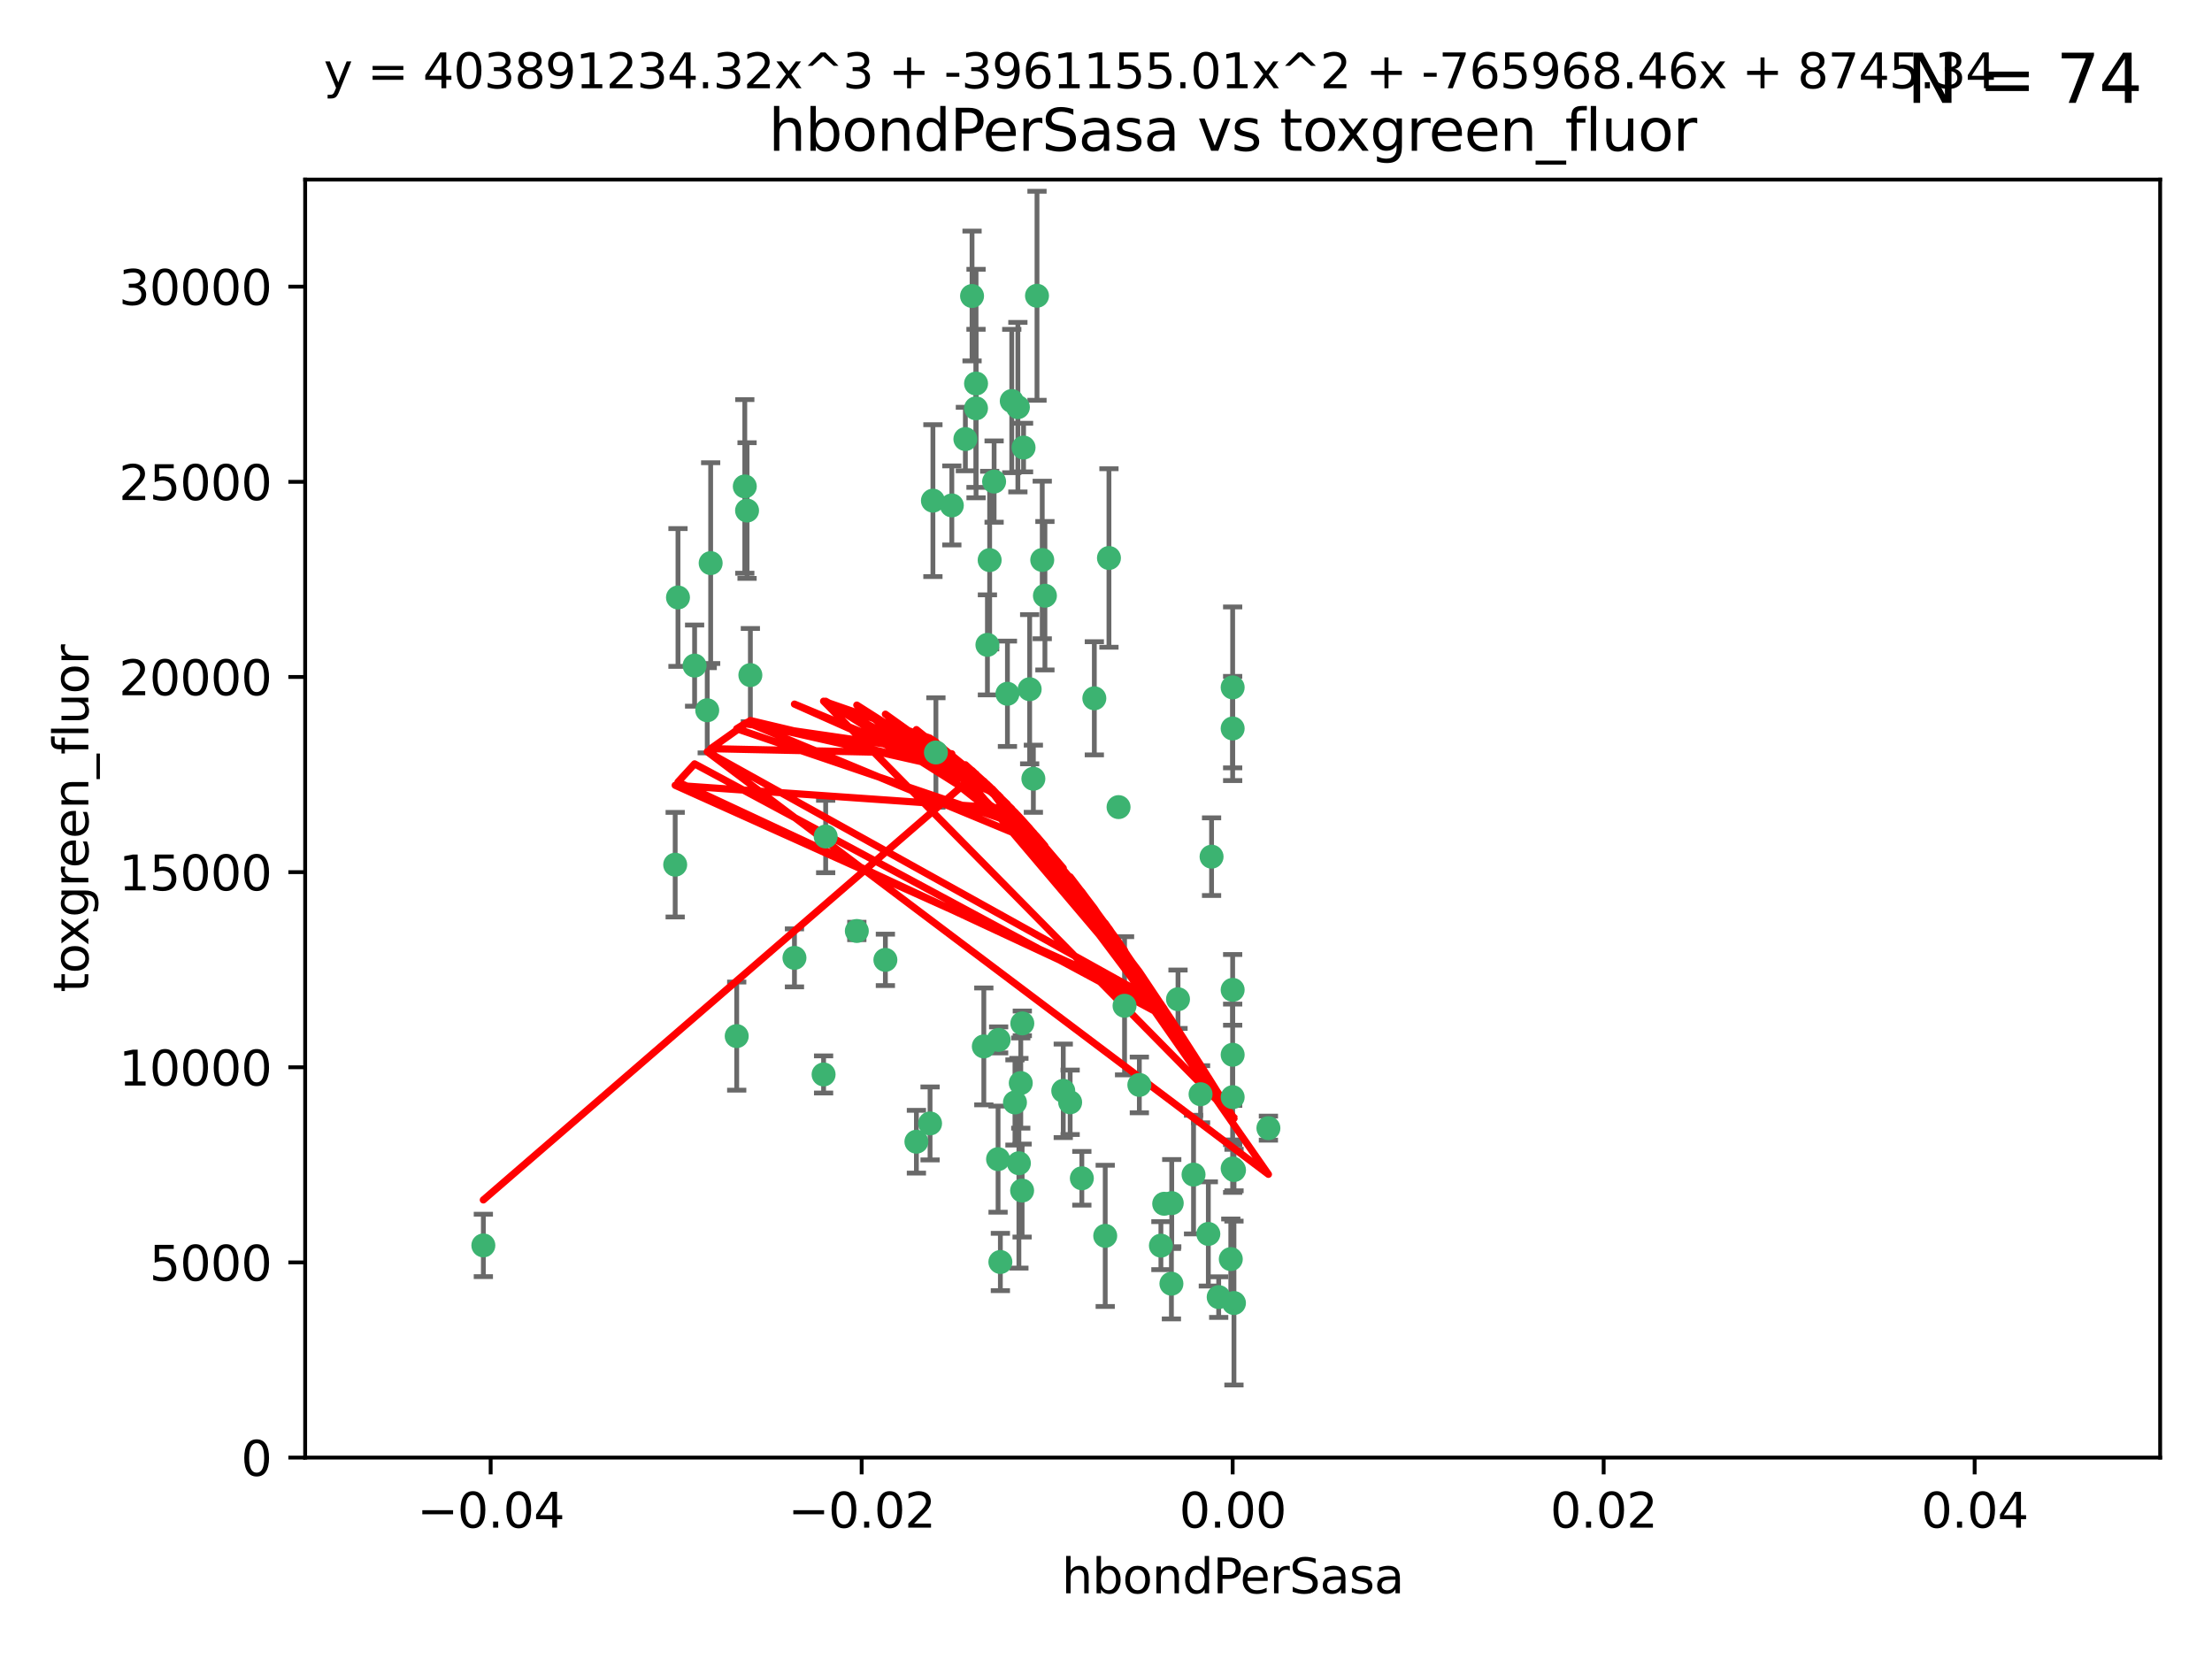 <?xml version="1.0" encoding="utf-8" standalone="no"?>
<!DOCTYPE svg PUBLIC "-//W3C//DTD SVG 1.1//EN"
  "http://www.w3.org/Graphics/SVG/1.1/DTD/svg11.dtd">
<svg xmlns:xlink="http://www.w3.org/1999/xlink" width="460.8pt" height="345.6pt" viewBox="0 0 460.8 345.6" xmlns="http://www.w3.org/2000/svg" version="1.1">
 <defs>
  <style type="text/css">*{stroke-linejoin: round; stroke-linecap: butt}</style>
 </defs>
 <g id="figure_1">
  <g id="patch_1">
   <path d="M 0 345.6 
L 460.8 345.6 
L 460.8 0 
L 0 0 
z
" style="fill: #ffffff"/>
  </g>
  <g id="axes_1">
   <g id="patch_2">
    <path d="M 63.571 303.64 
L 450 303.64 
L 450 37.411 
L 63.571 37.411 
z
" style="fill: #ffffff"/>
   </g>
   <g id="PathCollection_1">
    <defs>
     <path id="m27c4c2a8f7" d="M 0 1.118 
C 0.297 1.118 0.581 1 0.791 0.791 
C 1 0.581 1.118 0.297 1.118 0 
C 1.118 -0.297 1 -0.581 0.791 -0.791 
C 0.581 -1 0.297 -1.118 0 -1.118 
C -0.297 -1.118 -0.581 -1 -0.791 -0.791 
C -1 -0.581 -1.118 -0.297 -1.118 0 
C -1.118 0.297 -1 0.581 -0.791 0.791 
C -0.581 1 -0.297 1.118 0 1.118 
z
" style="stroke: #3cb371"/>
    </defs>
    <g clip-path="url(#p70ae830afe)">
     <use xlink:href="#m27c4c2a8f7" x="207.091" y="100.319" style="fill: #3cb371; stroke: #3cb371"/>
     <use xlink:href="#m27c4c2a8f7" x="216.026" y="61.614" style="fill: #3cb371; stroke: #3cb371"/>
     <use xlink:href="#m27c4c2a8f7" x="217.677" y="124.1" style="fill: #3cb371; stroke: #3cb371"/>
     <use xlink:href="#m27c4c2a8f7" x="155.626" y="106.358" style="fill: #3cb371; stroke: #3cb371"/>
     <use xlink:href="#m27c4c2a8f7" x="203.329" y="79.9" style="fill: #3cb371; stroke: #3cb371"/>
     <use xlink:href="#m27c4c2a8f7" x="100.691" y="259.442" style="fill: #3cb371; stroke: #3cb371"/>
     <use xlink:href="#m27c4c2a8f7" x="203.319" y="85.062" style="fill: #3cb371; stroke: #3cb371"/>
     <use xlink:href="#m27c4c2a8f7" x="156.315" y="140.634" style="fill: #3cb371; stroke: #3cb371"/>
     <use xlink:href="#m27c4c2a8f7" x="148.044" y="117.306" style="fill: #3cb371; stroke: #3cb371"/>
     <use xlink:href="#m27c4c2a8f7" x="198.284" y="105.288" style="fill: #3cb371; stroke: #3cb371"/>
     <use xlink:href="#m27c4c2a8f7" x="155.154" y="101.33" style="fill: #3cb371; stroke: #3cb371"/>
     <use xlink:href="#m27c4c2a8f7" x="153.471" y="215.839" style="fill: #3cb371; stroke: #3cb371"/>
     <use xlink:href="#m27c4c2a8f7" x="214.498" y="143.574" style="fill: #3cb371; stroke: #3cb371"/>
     <use xlink:href="#m27c4c2a8f7" x="212.043" y="84.817" style="fill: #3cb371; stroke: #3cb371"/>
     <use xlink:href="#m27c4c2a8f7" x="206.164" y="116.682" style="fill: #3cb371; stroke: #3cb371"/>
     <use xlink:href="#m27c4c2a8f7" x="201.107" y="91.463" style="fill: #3cb371; stroke: #3cb371"/>
     <use xlink:href="#m27c4c2a8f7" x="210.768" y="83.54" style="fill: #3cb371; stroke: #3cb371"/>
     <use xlink:href="#m27c4c2a8f7" x="140.654" y="180.131" style="fill: #3cb371; stroke: #3cb371"/>
     <use xlink:href="#m27c4c2a8f7" x="241.838" y="259.488" style="fill: #3cb371; stroke: #3cb371"/>
     <use xlink:href="#m27c4c2a8f7" x="147.329" y="147.962" style="fill: #3cb371; stroke: #3cb371"/>
     <use xlink:href="#m27c4c2a8f7" x="264.233" y="235.012" style="fill: #3cb371; stroke: #3cb371"/>
     <use xlink:href="#m27c4c2a8f7" x="212.255" y="242.324" style="fill: #3cb371; stroke: #3cb371"/>
     <use xlink:href="#m27c4c2a8f7" x="213.226" y="93.237" style="fill: #3cb371; stroke: #3cb371"/>
     <use xlink:href="#m27c4c2a8f7" x="217.118" y="116.65" style="fill: #3cb371; stroke: #3cb371"/>
     <use xlink:href="#m27c4c2a8f7" x="202.496" y="61.664" style="fill: #3cb371; stroke: #3cb371"/>
     <use xlink:href="#m27c4c2a8f7" x="209.868" y="144.527" style="fill: #3cb371; stroke: #3cb371"/>
     <use xlink:href="#m27c4c2a8f7" x="184.442" y="199.958" style="fill: #3cb371; stroke: #3cb371"/>
     <use xlink:href="#m27c4c2a8f7" x="207.916" y="241.471" style="fill: #3cb371; stroke: #3cb371"/>
     <use xlink:href="#m27c4c2a8f7" x="165.501" y="199.541" style="fill: #3cb371; stroke: #3cb371"/>
     <use xlink:href="#m27c4c2a8f7" x="205.698" y="134.337" style="fill: #3cb371; stroke: #3cb371"/>
     <use xlink:href="#m27c4c2a8f7" x="194.344" y="104.293" style="fill: #3cb371; stroke: #3cb371"/>
     <use xlink:href="#m27c4c2a8f7" x="194.968" y="156.754" style="fill: #3cb371; stroke: #3cb371"/>
     <use xlink:href="#m27c4c2a8f7" x="244.095" y="250.635" style="fill: #3cb371; stroke: #3cb371"/>
     <use xlink:href="#m27c4c2a8f7" x="144.699" y="138.657" style="fill: #3cb371; stroke: #3cb371"/>
     <use xlink:href="#m27c4c2a8f7" x="141.236" y="124.464" style="fill: #3cb371; stroke: #3cb371"/>
     <use xlink:href="#m27c4c2a8f7" x="242.524" y="250.767" style="fill: #3cb371; stroke: #3cb371"/>
     <use xlink:href="#m27c4c2a8f7" x="230.238" y="257.451" style="fill: #3cb371; stroke: #3cb371"/>
     <use xlink:href="#m27c4c2a8f7" x="190.904" y="237.838" style="fill: #3cb371; stroke: #3cb371"/>
     <use xlink:href="#m27c4c2a8f7" x="208.395" y="262.896" style="fill: #3cb371; stroke: #3cb371"/>
     <use xlink:href="#m27c4c2a8f7" x="172.003" y="174.261" style="fill: #3cb371; stroke: #3cb371"/>
     <use xlink:href="#m27c4c2a8f7" x="215.269" y="162.223" style="fill: #3cb371; stroke: #3cb371"/>
     <use xlink:href="#m27c4c2a8f7" x="237.346" y="226.007" style="fill: #3cb371; stroke: #3cb371"/>
     <use xlink:href="#m27c4c2a8f7" x="244.027" y="267.417" style="fill: #3cb371; stroke: #3cb371"/>
     <use xlink:href="#m27c4c2a8f7" x="256.397" y="262.293" style="fill: #3cb371; stroke: #3cb371"/>
     <use xlink:href="#m27c4c2a8f7" x="253.875" y="270.21" style="fill: #3cb371; stroke: #3cb371"/>
     <use xlink:href="#m27c4c2a8f7" x="204.948" y="217.987" style="fill: #3cb371; stroke: #3cb371"/>
     <use xlink:href="#m27c4c2a8f7" x="212.925" y="248.016" style="fill: #3cb371; stroke: #3cb371"/>
     <use xlink:href="#m27c4c2a8f7" x="221.497" y="227.238" style="fill: #3cb371; stroke: #3cb371"/>
     <use xlink:href="#m27c4c2a8f7" x="178.492" y="193.94" style="fill: #3cb371; stroke: #3cb371"/>
     <use xlink:href="#m27c4c2a8f7" x="208.035" y="216.63" style="fill: #3cb371; stroke: #3cb371"/>
     <use xlink:href="#m27c4c2a8f7" x="234.265" y="209.522" style="fill: #3cb371; stroke: #3cb371"/>
     <use xlink:href="#m27c4c2a8f7" x="212.966" y="213.19" style="fill: #3cb371; stroke: #3cb371"/>
     <use xlink:href="#m27c4c2a8f7" x="256.786" y="206.203" style="fill: #3cb371; stroke: #3cb371"/>
     <use xlink:href="#m27c4c2a8f7" x="227.97" y="145.468" style="fill: #3cb371; stroke: #3cb371"/>
     <use xlink:href="#m27c4c2a8f7" x="222.931" y="229.628" style="fill: #3cb371; stroke: #3cb371"/>
     <use xlink:href="#m27c4c2a8f7" x="252.392" y="178.461" style="fill: #3cb371; stroke: #3cb371"/>
     <use xlink:href="#m27c4c2a8f7" x="211.436" y="229.663" style="fill: #3cb371; stroke: #3cb371"/>
     <use xlink:href="#m27c4c2a8f7" x="225.369" y="245.459" style="fill: #3cb371; stroke: #3cb371"/>
     <use xlink:href="#m27c4c2a8f7" x="233.017" y="168.134" style="fill: #3cb371; stroke: #3cb371"/>
     <use xlink:href="#m27c4c2a8f7" x="257.056" y="271.445" style="fill: #3cb371; stroke: #3cb371"/>
     <use xlink:href="#m27c4c2a8f7" x="256.786" y="219.726" style="fill: #3cb371; stroke: #3cb371"/>
     <use xlink:href="#m27c4c2a8f7" x="245.4" y="208.158" style="fill: #3cb371; stroke: #3cb371"/>
     <use xlink:href="#m27c4c2a8f7" x="250.099" y="227.947" style="fill: #3cb371; stroke: #3cb371"/>
     <use xlink:href="#m27c4c2a8f7" x="256.786" y="143.2" style="fill: #3cb371; stroke: #3cb371"/>
     <use xlink:href="#m27c4c2a8f7" x="231.015" y="116.24" style="fill: #3cb371; stroke: #3cb371"/>
     <use xlink:href="#m27c4c2a8f7" x="256.786" y="228.56" style="fill: #3cb371; stroke: #3cb371"/>
     <use xlink:href="#m27c4c2a8f7" x="251.718" y="257.051" style="fill: #3cb371; stroke: #3cb371"/>
     <use xlink:href="#m27c4c2a8f7" x="256.786" y="243.416" style="fill: #3cb371; stroke: #3cb371"/>
     <use xlink:href="#m27c4c2a8f7" x="248.636" y="244.691" style="fill: #3cb371; stroke: #3cb371"/>
     <use xlink:href="#m27c4c2a8f7" x="257.069" y="243.742" style="fill: #3cb371; stroke: #3cb371"/>
     <use xlink:href="#m27c4c2a8f7" x="212.645" y="225.621" style="fill: #3cb371; stroke: #3cb371"/>
     <use xlink:href="#m27c4c2a8f7" x="193.749" y="234.031" style="fill: #3cb371; stroke: #3cb371"/>
     <use xlink:href="#m27c4c2a8f7" x="171.569" y="223.827" style="fill: #3cb371; stroke: #3cb371"/>
     <use xlink:href="#m27c4c2a8f7" x="256.786" y="151.755" style="fill: #3cb371; stroke: #3cb371"/>
    </g>
   </g>
   <g id="matplotlib.axis_1">
    <g id="xtick_1">
     <g id="line2d_1">
      <defs>
       <path id="ma9309d48bf" d="M 0 0 
L 0 3.5 
" style="stroke: #000000; stroke-width: 0.8"/>
      </defs>
      <g>
       <use xlink:href="#ma9309d48bf" x="102.214" y="303.64" style="stroke: #000000; stroke-width: 0.8"/>
      </g>
     </g>
     <g id="text_1">
      <!-- −0.04 -->
      <g transform="translate(86.891 318.238)scale(0.1 -0.1)">
       <defs>
        <path id="DejaVuSans-2212" d="M 678 2272 
L 4684 2272 
L 4684 1741 
L 678 1741 
L 678 2272 
z
" transform="scale(0.016)"/>
        <path id="DejaVuSans-30" d="M 2034 4250 
Q 1547 4250 1301 3770 
Q 1056 3291 1056 2328 
Q 1056 1369 1301 889 
Q 1547 409 2034 409 
Q 2525 409 2770 889 
Q 3016 1369 3016 2328 
Q 3016 3291 2770 3770 
Q 2525 4250 2034 4250 
z
M 2034 4750 
Q 2819 4750 3233 4129 
Q 3647 3509 3647 2328 
Q 3647 1150 3233 529 
Q 2819 -91 2034 -91 
Q 1250 -91 836 529 
Q 422 1150 422 2328 
Q 422 3509 836 4129 
Q 1250 4750 2034 4750 
z
" transform="scale(0.016)"/>
        <path id="DejaVuSans-2e" d="M 684 794 
L 1344 794 
L 1344 0 
L 684 0 
L 684 794 
z
" transform="scale(0.016)"/>
        <path id="DejaVuSans-34" d="M 2419 4116 
L 825 1625 
L 2419 1625 
L 2419 4116 
z
M 2253 4666 
L 3047 4666 
L 3047 1625 
L 3713 1625 
L 3713 1100 
L 3047 1100 
L 3047 0 
L 2419 0 
L 2419 1100 
L 313 1100 
L 313 1709 
L 2253 4666 
z
" transform="scale(0.016)"/>
       </defs>
       <use xlink:href="#DejaVuSans-2212"/>
       <use xlink:href="#DejaVuSans-30" x="83.789"/>
       <use xlink:href="#DejaVuSans-2e" x="147.412"/>
       <use xlink:href="#DejaVuSans-30" x="179.199"/>
       <use xlink:href="#DejaVuSans-34" x="242.822"/>
      </g>
     </g>
    </g>
    <g id="xtick_2">
     <g id="line2d_2">
      <g>
       <use xlink:href="#ma9309d48bf" x="179.5" y="303.64" style="stroke: #000000; stroke-width: 0.8"/>
      </g>
     </g>
     <g id="text_2">
      <!-- −0.02 -->
      <g transform="translate(164.177 318.238)scale(0.1 -0.1)">
       <defs>
        <path id="DejaVuSans-32" d="M 1228 531 
L 3431 531 
L 3431 0 
L 469 0 
L 469 531 
Q 828 903 1448 1529 
Q 2069 2156 2228 2338 
Q 2531 2678 2651 2914 
Q 2772 3150 2772 3378 
Q 2772 3750 2511 3984 
Q 2250 4219 1831 4219 
Q 1534 4219 1204 4116 
Q 875 4013 500 3803 
L 500 4441 
Q 881 4594 1212 4672 
Q 1544 4750 1819 4750 
Q 2544 4750 2975 4387 
Q 3406 4025 3406 3419 
Q 3406 3131 3298 2873 
Q 3191 2616 2906 2266 
Q 2828 2175 2409 1742 
Q 1991 1309 1228 531 
z
" transform="scale(0.016)"/>
       </defs>
       <use xlink:href="#DejaVuSans-2212"/>
       <use xlink:href="#DejaVuSans-30" x="83.789"/>
       <use xlink:href="#DejaVuSans-2e" x="147.412"/>
       <use xlink:href="#DejaVuSans-30" x="179.199"/>
       <use xlink:href="#DejaVuSans-32" x="242.822"/>
      </g>
     </g>
    </g>
    <g id="xtick_3">
     <g id="line2d_3">
      <g>
       <use xlink:href="#ma9309d48bf" x="256.786" y="303.64" style="stroke: #000000; stroke-width: 0.8"/>
      </g>
     </g>
     <g id="text_3">
      <!-- 0.00 -->
      <g transform="translate(245.653 318.238)scale(0.1 -0.1)">
       <use xlink:href="#DejaVuSans-30"/>
       <use xlink:href="#DejaVuSans-2e" x="63.623"/>
       <use xlink:href="#DejaVuSans-30" x="95.41"/>
       <use xlink:href="#DejaVuSans-30" x="159.033"/>
      </g>
     </g>
    </g>
    <g id="xtick_4">
     <g id="line2d_4">
      <g>
       <use xlink:href="#ma9309d48bf" x="334.071" y="303.64" style="stroke: #000000; stroke-width: 0.8"/>
      </g>
     </g>
     <g id="text_4">
      <!-- 0.02 -->
      <g transform="translate(322.939 318.238)scale(0.1 -0.1)">
       <use xlink:href="#DejaVuSans-30"/>
       <use xlink:href="#DejaVuSans-2e" x="63.623"/>
       <use xlink:href="#DejaVuSans-30" x="95.41"/>
       <use xlink:href="#DejaVuSans-32" x="159.033"/>
      </g>
     </g>
    </g>
    <g id="xtick_5">
     <g id="line2d_5">
      <g>
       <use xlink:href="#ma9309d48bf" x="411.357" y="303.64" style="stroke: #000000; stroke-width: 0.8"/>
      </g>
     </g>
     <g id="text_5">
      <!-- 0.04 -->
      <g transform="translate(400.224 318.238)scale(0.1 -0.1)">
       <use xlink:href="#DejaVuSans-30"/>
       <use xlink:href="#DejaVuSans-2e" x="63.623"/>
       <use xlink:href="#DejaVuSans-30" x="95.41"/>
       <use xlink:href="#DejaVuSans-34" x="159.033"/>
      </g>
     </g>
    </g>
    <g id="text_6">
     <!-- hbondPerSasa -->
     <g transform="translate(221.168 331.917)scale(0.1 -0.1)">
      <defs>
       <path id="DejaVuSans-68" d="M 3513 2113 
L 3513 0 
L 2938 0 
L 2938 2094 
Q 2938 2591 2744 2837 
Q 2550 3084 2163 3084 
Q 1697 3084 1428 2787 
Q 1159 2491 1159 1978 
L 1159 0 
L 581 0 
L 581 4863 
L 1159 4863 
L 1159 2956 
Q 1366 3272 1645 3428 
Q 1925 3584 2291 3584 
Q 2894 3584 3203 3211 
Q 3513 2838 3513 2113 
z
" transform="scale(0.016)"/>
       <path id="DejaVuSans-62" d="M 3116 1747 
Q 3116 2381 2855 2742 
Q 2594 3103 2138 3103 
Q 1681 3103 1420 2742 
Q 1159 2381 1159 1747 
Q 1159 1113 1420 752 
Q 1681 391 2138 391 
Q 2594 391 2855 752 
Q 3116 1113 3116 1747 
z
M 1159 2969 
Q 1341 3281 1617 3432 
Q 1894 3584 2278 3584 
Q 2916 3584 3314 3078 
Q 3713 2572 3713 1747 
Q 3713 922 3314 415 
Q 2916 -91 2278 -91 
Q 1894 -91 1617 61 
Q 1341 213 1159 525 
L 1159 0 
L 581 0 
L 581 4863 
L 1159 4863 
L 1159 2969 
z
" transform="scale(0.016)"/>
       <path id="DejaVuSans-6f" d="M 1959 3097 
Q 1497 3097 1228 2736 
Q 959 2375 959 1747 
Q 959 1119 1226 758 
Q 1494 397 1959 397 
Q 2419 397 2687 759 
Q 2956 1122 2956 1747 
Q 2956 2369 2687 2733 
Q 2419 3097 1959 3097 
z
M 1959 3584 
Q 2709 3584 3137 3096 
Q 3566 2609 3566 1747 
Q 3566 888 3137 398 
Q 2709 -91 1959 -91 
Q 1206 -91 779 398 
Q 353 888 353 1747 
Q 353 2609 779 3096 
Q 1206 3584 1959 3584 
z
" transform="scale(0.016)"/>
       <path id="DejaVuSans-6e" d="M 3513 2113 
L 3513 0 
L 2938 0 
L 2938 2094 
Q 2938 2591 2744 2837 
Q 2550 3084 2163 3084 
Q 1697 3084 1428 2787 
Q 1159 2491 1159 1978 
L 1159 0 
L 581 0 
L 581 3500 
L 1159 3500 
L 1159 2956 
Q 1366 3272 1645 3428 
Q 1925 3584 2291 3584 
Q 2894 3584 3203 3211 
Q 3513 2838 3513 2113 
z
" transform="scale(0.016)"/>
       <path id="DejaVuSans-64" d="M 2906 2969 
L 2906 4863 
L 3481 4863 
L 3481 0 
L 2906 0 
L 2906 525 
Q 2725 213 2448 61 
Q 2172 -91 1784 -91 
Q 1150 -91 751 415 
Q 353 922 353 1747 
Q 353 2572 751 3078 
Q 1150 3584 1784 3584 
Q 2172 3584 2448 3432 
Q 2725 3281 2906 2969 
z
M 947 1747 
Q 947 1113 1208 752 
Q 1469 391 1925 391 
Q 2381 391 2643 752 
Q 2906 1113 2906 1747 
Q 2906 2381 2643 2742 
Q 2381 3103 1925 3103 
Q 1469 3103 1208 2742 
Q 947 2381 947 1747 
z
" transform="scale(0.016)"/>
       <path id="DejaVuSans-50" d="M 1259 4147 
L 1259 2394 
L 2053 2394 
Q 2494 2394 2734 2622 
Q 2975 2850 2975 3272 
Q 2975 3691 2734 3919 
Q 2494 4147 2053 4147 
L 1259 4147 
z
M 628 4666 
L 2053 4666 
Q 2838 4666 3239 4311 
Q 3641 3956 3641 3272 
Q 3641 2581 3239 2228 
Q 2838 1875 2053 1875 
L 1259 1875 
L 1259 0 
L 628 0 
L 628 4666 
z
" transform="scale(0.016)"/>
       <path id="DejaVuSans-65" d="M 3597 1894 
L 3597 1613 
L 953 1613 
Q 991 1019 1311 708 
Q 1631 397 2203 397 
Q 2534 397 2845 478 
Q 3156 559 3463 722 
L 3463 178 
Q 3153 47 2828 -22 
Q 2503 -91 2169 -91 
Q 1331 -91 842 396 
Q 353 884 353 1716 
Q 353 2575 817 3079 
Q 1281 3584 2069 3584 
Q 2775 3584 3186 3129 
Q 3597 2675 3597 1894 
z
M 3022 2063 
Q 3016 2534 2758 2815 
Q 2500 3097 2075 3097 
Q 1594 3097 1305 2825 
Q 1016 2553 972 2059 
L 3022 2063 
z
" transform="scale(0.016)"/>
       <path id="DejaVuSans-72" d="M 2631 2963 
Q 2534 3019 2420 3045 
Q 2306 3072 2169 3072 
Q 1681 3072 1420 2755 
Q 1159 2438 1159 1844 
L 1159 0 
L 581 0 
L 581 3500 
L 1159 3500 
L 1159 2956 
Q 1341 3275 1631 3429 
Q 1922 3584 2338 3584 
Q 2397 3584 2469 3576 
Q 2541 3569 2628 3553 
L 2631 2963 
z
" transform="scale(0.016)"/>
       <path id="DejaVuSans-53" d="M 3425 4513 
L 3425 3897 
Q 3066 4069 2747 4153 
Q 2428 4238 2131 4238 
Q 1616 4238 1336 4038 
Q 1056 3838 1056 3469 
Q 1056 3159 1242 3001 
Q 1428 2844 1947 2747 
L 2328 2669 
Q 3034 2534 3370 2195 
Q 3706 1856 3706 1288 
Q 3706 609 3251 259 
Q 2797 -91 1919 -91 
Q 1588 -91 1214 -16 
Q 841 59 441 206 
L 441 856 
Q 825 641 1194 531 
Q 1563 422 1919 422 
Q 2459 422 2753 634 
Q 3047 847 3047 1241 
Q 3047 1584 2836 1778 
Q 2625 1972 2144 2069 
L 1759 2144 
Q 1053 2284 737 2584 
Q 422 2884 422 3419 
Q 422 4038 858 4394 
Q 1294 4750 2059 4750 
Q 2388 4750 2728 4690 
Q 3069 4631 3425 4513 
z
" transform="scale(0.016)"/>
       <path id="DejaVuSans-61" d="M 2194 1759 
Q 1497 1759 1228 1600 
Q 959 1441 959 1056 
Q 959 750 1161 570 
Q 1363 391 1709 391 
Q 2188 391 2477 730 
Q 2766 1069 2766 1631 
L 2766 1759 
L 2194 1759 
z
M 3341 1997 
L 3341 0 
L 2766 0 
L 2766 531 
Q 2569 213 2275 61 
Q 1981 -91 1556 -91 
Q 1019 -91 701 211 
Q 384 513 384 1019 
Q 384 1609 779 1909 
Q 1175 2209 1959 2209 
L 2766 2209 
L 2766 2266 
Q 2766 2663 2505 2880 
Q 2244 3097 1772 3097 
Q 1472 3097 1187 3025 
Q 903 2953 641 2809 
L 641 3341 
Q 956 3463 1253 3523 
Q 1550 3584 1831 3584 
Q 2591 3584 2966 3190 
Q 3341 2797 3341 1997 
z
" transform="scale(0.016)"/>
       <path id="DejaVuSans-73" d="M 2834 3397 
L 2834 2853 
Q 2591 2978 2328 3040 
Q 2066 3103 1784 3103 
Q 1356 3103 1142 2972 
Q 928 2841 928 2578 
Q 928 2378 1081 2264 
Q 1234 2150 1697 2047 
L 1894 2003 
Q 2506 1872 2764 1633 
Q 3022 1394 3022 966 
Q 3022 478 2636 193 
Q 2250 -91 1575 -91 
Q 1294 -91 989 -36 
Q 684 19 347 128 
L 347 722 
Q 666 556 975 473 
Q 1284 391 1588 391 
Q 1994 391 2212 530 
Q 2431 669 2431 922 
Q 2431 1156 2273 1281 
Q 2116 1406 1581 1522 
L 1381 1569 
Q 847 1681 609 1914 
Q 372 2147 372 2553 
Q 372 3047 722 3315 
Q 1072 3584 1716 3584 
Q 2034 3584 2315 3537 
Q 2597 3491 2834 3397 
z
" transform="scale(0.016)"/>
      </defs>
      <use xlink:href="#DejaVuSans-68"/>
      <use xlink:href="#DejaVuSans-62" x="63.379"/>
      <use xlink:href="#DejaVuSans-6f" x="126.855"/>
      <use xlink:href="#DejaVuSans-6e" x="188.037"/>
      <use xlink:href="#DejaVuSans-64" x="251.416"/>
      <use xlink:href="#DejaVuSans-50" x="314.893"/>
      <use xlink:href="#DejaVuSans-65" x="371.57"/>
      <use xlink:href="#DejaVuSans-72" x="433.094"/>
      <use xlink:href="#DejaVuSans-53" x="474.207"/>
      <use xlink:href="#DejaVuSans-61" x="537.684"/>
      <use xlink:href="#DejaVuSans-73" x="598.963"/>
      <use xlink:href="#DejaVuSans-61" x="651.062"/>
     </g>
    </g>
   </g>
   <g id="matplotlib.axis_2">
    <g id="ytick_1">
     <g id="line2d_6">
      <defs>
       <path id="mc45852d409" d="M 0 0 
L -3.5 0 
" style="stroke: #000000; stroke-width: 0.8"/>
      </defs>
      <g>
       <use xlink:href="#mc45852d409" x="63.571" y="303.64" style="stroke: #000000; stroke-width: 0.8"/>
      </g>
     </g>
     <g id="text_7">
      <!-- 0 -->
      <g transform="translate(50.209 307.439)scale(0.1 -0.1)">
       <use xlink:href="#DejaVuSans-30"/>
      </g>
     </g>
    </g>
    <g id="ytick_2">
     <g id="line2d_7">
      <g>
       <use xlink:href="#mc45852d409" x="63.571" y="262.986" style="stroke: #000000; stroke-width: 0.8"/>
      </g>
     </g>
     <g id="text_8">
      <!-- 5000 -->
      <g transform="translate(31.121 266.786)scale(0.1 -0.1)">
       <defs>
        <path id="DejaVuSans-35" d="M 691 4666 
L 3169 4666 
L 3169 4134 
L 1269 4134 
L 1269 2991 
Q 1406 3038 1543 3061 
Q 1681 3084 1819 3084 
Q 2600 3084 3056 2656 
Q 3513 2228 3513 1497 
Q 3513 744 3044 326 
Q 2575 -91 1722 -91 
Q 1428 -91 1123 -41 
Q 819 9 494 109 
L 494 744 
Q 775 591 1075 516 
Q 1375 441 1709 441 
Q 2250 441 2565 725 
Q 2881 1009 2881 1497 
Q 2881 1984 2565 2268 
Q 2250 2553 1709 2553 
Q 1456 2553 1204 2497 
Q 953 2441 691 2322 
L 691 4666 
z
" transform="scale(0.016)"/>
       </defs>
       <use xlink:href="#DejaVuSans-35"/>
       <use xlink:href="#DejaVuSans-30" x="63.623"/>
       <use xlink:href="#DejaVuSans-30" x="127.246"/>
       <use xlink:href="#DejaVuSans-30" x="190.869"/>
      </g>
     </g>
    </g>
    <g id="ytick_3">
     <g id="line2d_8">
      <g>
       <use xlink:href="#mc45852d409" x="63.571" y="222.333" style="stroke: #000000; stroke-width: 0.8"/>
      </g>
     </g>
     <g id="text_9">
      <!-- 10000 -->
      <g transform="translate(24.759 226.132)scale(0.1 -0.1)">
       <defs>
        <path id="DejaVuSans-31" d="M 794 531 
L 1825 531 
L 1825 4091 
L 703 3866 
L 703 4441 
L 1819 4666 
L 2450 4666 
L 2450 531 
L 3481 531 
L 3481 0 
L 794 0 
L 794 531 
z
" transform="scale(0.016)"/>
       </defs>
       <use xlink:href="#DejaVuSans-31"/>
       <use xlink:href="#DejaVuSans-30" x="63.623"/>
       <use xlink:href="#DejaVuSans-30" x="127.246"/>
       <use xlink:href="#DejaVuSans-30" x="190.869"/>
       <use xlink:href="#DejaVuSans-30" x="254.492"/>
      </g>
     </g>
    </g>
    <g id="ytick_4">
     <g id="line2d_9">
      <g>
       <use xlink:href="#mc45852d409" x="63.571" y="181.679" style="stroke: #000000; stroke-width: 0.8"/>
      </g>
     </g>
     <g id="text_10">
      <!-- 15000 -->
      <g transform="translate(24.759 185.478)scale(0.1 -0.1)">
       <use xlink:href="#DejaVuSans-31"/>
       <use xlink:href="#DejaVuSans-35" x="63.623"/>
       <use xlink:href="#DejaVuSans-30" x="127.246"/>
       <use xlink:href="#DejaVuSans-30" x="190.869"/>
       <use xlink:href="#DejaVuSans-30" x="254.492"/>
      </g>
     </g>
    </g>
    <g id="ytick_5">
     <g id="line2d_10">
      <g>
       <use xlink:href="#mc45852d409" x="63.571" y="141.026" style="stroke: #000000; stroke-width: 0.8"/>
      </g>
     </g>
     <g id="text_11">
      <!-- 20000 -->
      <g transform="translate(24.759 144.825)scale(0.1 -0.1)">
       <use xlink:href="#DejaVuSans-32"/>
       <use xlink:href="#DejaVuSans-30" x="63.623"/>
       <use xlink:href="#DejaVuSans-30" x="127.246"/>
       <use xlink:href="#DejaVuSans-30" x="190.869"/>
       <use xlink:href="#DejaVuSans-30" x="254.492"/>
      </g>
     </g>
    </g>
    <g id="ytick_6">
     <g id="line2d_11">
      <g>
       <use xlink:href="#mc45852d409" x="63.571" y="100.372" style="stroke: #000000; stroke-width: 0.8"/>
      </g>
     </g>
     <g id="text_12">
      <!-- 25000 -->
      <g transform="translate(24.759 104.171)scale(0.1 -0.1)">
       <use xlink:href="#DejaVuSans-32"/>
       <use xlink:href="#DejaVuSans-35" x="63.623"/>
       <use xlink:href="#DejaVuSans-30" x="127.246"/>
       <use xlink:href="#DejaVuSans-30" x="190.869"/>
       <use xlink:href="#DejaVuSans-30" x="254.492"/>
      </g>
     </g>
    </g>
    <g id="ytick_7">
     <g id="line2d_12">
      <g>
       <use xlink:href="#mc45852d409" x="63.571" y="59.718" style="stroke: #000000; stroke-width: 0.8"/>
      </g>
     </g>
     <g id="text_13">
      <!-- 30000 -->
      <g transform="translate(24.759 63.518)scale(0.1 -0.1)">
       <defs>
        <path id="DejaVuSans-33" d="M 2597 2516 
Q 3050 2419 3304 2112 
Q 3559 1806 3559 1356 
Q 3559 666 3084 287 
Q 2609 -91 1734 -91 
Q 1441 -91 1130 -33 
Q 819 25 488 141 
L 488 750 
Q 750 597 1062 519 
Q 1375 441 1716 441 
Q 2309 441 2620 675 
Q 2931 909 2931 1356 
Q 2931 1769 2642 2001 
Q 2353 2234 1838 2234 
L 1294 2234 
L 1294 2753 
L 1863 2753 
Q 2328 2753 2575 2939 
Q 2822 3125 2822 3475 
Q 2822 3834 2567 4026 
Q 2313 4219 1838 4219 
Q 1578 4219 1281 4162 
Q 984 4106 628 3988 
L 628 4550 
Q 988 4650 1302 4700 
Q 1616 4750 1894 4750 
Q 2613 4750 3031 4423 
Q 3450 4097 3450 3541 
Q 3450 3153 3228 2886 
Q 3006 2619 2597 2516 
z
" transform="scale(0.016)"/>
       </defs>
       <use xlink:href="#DejaVuSans-33"/>
       <use xlink:href="#DejaVuSans-30" x="63.623"/>
       <use xlink:href="#DejaVuSans-30" x="127.246"/>
       <use xlink:href="#DejaVuSans-30" x="190.869"/>
       <use xlink:href="#DejaVuSans-30" x="254.492"/>
      </g>
     </g>
    </g>
    <g id="text_14">
     <!-- toxgreen_fluor -->
     <g transform="translate(18.401 206.72)rotate(-90)scale(0.1 -0.1)">
      <defs>
       <path id="DejaVuSans-74" d="M 1172 4494 
L 1172 3500 
L 2356 3500 
L 2356 3053 
L 1172 3053 
L 1172 1153 
Q 1172 725 1289 603 
Q 1406 481 1766 481 
L 2356 481 
L 2356 0 
L 1766 0 
Q 1100 0 847 248 
Q 594 497 594 1153 
L 594 3053 
L 172 3053 
L 172 3500 
L 594 3500 
L 594 4494 
L 1172 4494 
z
" transform="scale(0.016)"/>
       <path id="DejaVuSans-78" d="M 3513 3500 
L 2247 1797 
L 3578 0 
L 2900 0 
L 1881 1375 
L 863 0 
L 184 0 
L 1544 1831 
L 300 3500 
L 978 3500 
L 1906 2253 
L 2834 3500 
L 3513 3500 
z
" transform="scale(0.016)"/>
       <path id="DejaVuSans-67" d="M 2906 1791 
Q 2906 2416 2648 2759 
Q 2391 3103 1925 3103 
Q 1463 3103 1205 2759 
Q 947 2416 947 1791 
Q 947 1169 1205 825 
Q 1463 481 1925 481 
Q 2391 481 2648 825 
Q 2906 1169 2906 1791 
z
M 3481 434 
Q 3481 -459 3084 -895 
Q 2688 -1331 1869 -1331 
Q 1566 -1331 1297 -1286 
Q 1028 -1241 775 -1147 
L 775 -588 
Q 1028 -725 1275 -790 
Q 1522 -856 1778 -856 
Q 2344 -856 2625 -561 
Q 2906 -266 2906 331 
L 2906 616 
Q 2728 306 2450 153 
Q 2172 0 1784 0 
Q 1141 0 747 490 
Q 353 981 353 1791 
Q 353 2603 747 3093 
Q 1141 3584 1784 3584 
Q 2172 3584 2450 3431 
Q 2728 3278 2906 2969 
L 2906 3500 
L 3481 3500 
L 3481 434 
z
" transform="scale(0.016)"/>
       <path id="DejaVuSans-5f" d="M 3263 -1063 
L 3263 -1509 
L -63 -1509 
L -63 -1063 
L 3263 -1063 
z
" transform="scale(0.016)"/>
       <path id="DejaVuSans-66" d="M 2375 4863 
L 2375 4384 
L 1825 4384 
Q 1516 4384 1395 4259 
Q 1275 4134 1275 3809 
L 1275 3500 
L 2222 3500 
L 2222 3053 
L 1275 3053 
L 1275 0 
L 697 0 
L 697 3053 
L 147 3053 
L 147 3500 
L 697 3500 
L 697 3744 
Q 697 4328 969 4595 
Q 1241 4863 1831 4863 
L 2375 4863 
z
" transform="scale(0.016)"/>
       <path id="DejaVuSans-6c" d="M 603 4863 
L 1178 4863 
L 1178 0 
L 603 0 
L 603 4863 
z
" transform="scale(0.016)"/>
       <path id="DejaVuSans-75" d="M 544 1381 
L 544 3500 
L 1119 3500 
L 1119 1403 
Q 1119 906 1312 657 
Q 1506 409 1894 409 
Q 2359 409 2629 706 
Q 2900 1003 2900 1516 
L 2900 3500 
L 3475 3500 
L 3475 0 
L 2900 0 
L 2900 538 
Q 2691 219 2414 64 
Q 2138 -91 1772 -91 
Q 1169 -91 856 284 
Q 544 659 544 1381 
z
M 1991 3584 
L 1991 3584 
z
" transform="scale(0.016)"/>
      </defs>
      <use xlink:href="#DejaVuSans-74"/>
      <use xlink:href="#DejaVuSans-6f" x="39.209"/>
      <use xlink:href="#DejaVuSans-78" x="97.266"/>
      <use xlink:href="#DejaVuSans-67" x="156.445"/>
      <use xlink:href="#DejaVuSans-72" x="219.922"/>
      <use xlink:href="#DejaVuSans-65" x="258.785"/>
      <use xlink:href="#DejaVuSans-65" x="320.309"/>
      <use xlink:href="#DejaVuSans-6e" x="381.832"/>
      <use xlink:href="#DejaVuSans-5f" x="445.211"/>
      <use xlink:href="#DejaVuSans-66" x="495.211"/>
      <use xlink:href="#DejaVuSans-6c" x="530.416"/>
      <use xlink:href="#DejaVuSans-75" x="558.199"/>
      <use xlink:href="#DejaVuSans-6f" x="621.578"/>
      <use xlink:href="#DejaVuSans-72" x="682.76"/>
     </g>
    </g>
   </g>
   <g id="LineCollection_1">
    <path d="M 207.091 108.787 
L 207.091 91.852 
" clip-path="url(#p70ae830afe)" style="fill: none; stroke: #696969"/>
    <path d="M 216.026 83.38 
L 216.026 39.848 
" clip-path="url(#p70ae830afe)" style="fill: none; stroke: #696969"/>
    <path d="M 217.677 139.562 
L 217.677 108.638 
" clip-path="url(#p70ae830afe)" style="fill: none; stroke: #696969"/>
    <path d="M 155.626 120.489 
L 155.626 92.227 
" clip-path="url(#p70ae830afe)" style="fill: none; stroke: #696969"/>
    <path d="M 203.329 103.698 
L 203.329 56.102 
" clip-path="url(#p70ae830afe)" style="fill: none; stroke: #696969"/>
    <path d="M 100.691 265.941 
L 100.691 252.944 
" clip-path="url(#p70ae830afe)" style="fill: none; stroke: #696969"/>
    <path d="M 203.319 101.528 
L 203.319 68.595 
" clip-path="url(#p70ae830afe)" style="fill: none; stroke: #696969"/>
    <path d="M 156.315 150.349 
L 156.315 130.92 
" clip-path="url(#p70ae830afe)" style="fill: none; stroke: #696969"/>
    <path d="M 148.044 138.218 
L 148.044 96.393 
" clip-path="url(#p70ae830afe)" style="fill: none; stroke: #696969"/>
    <path d="M 198.284 113.522 
L 198.284 97.054 
" clip-path="url(#p70ae830afe)" style="fill: none; stroke: #696969"/>
    <path d="M 155.154 119.415 
L 155.154 83.245 
" clip-path="url(#p70ae830afe)" style="fill: none; stroke: #696969"/>
    <path d="M 153.471 227.104 
L 153.471 204.574 
" clip-path="url(#p70ae830afe)" style="fill: none; stroke: #696969"/>
    <path d="M 214.498 159.116 
L 214.498 128.031 
" clip-path="url(#p70ae830afe)" style="fill: none; stroke: #696969"/>
    <path d="M 212.043 102.476 
L 212.043 67.157 
" clip-path="url(#p70ae830afe)" style="fill: none; stroke: #696969"/>
    <path d="M 206.164 135.19 
L 206.164 98.175 
" clip-path="url(#p70ae830afe)" style="fill: none; stroke: #696969"/>
    <path d="M 201.107 98.075 
L 201.107 84.85 
" clip-path="url(#p70ae830afe)" style="fill: none; stroke: #696969"/>
    <path d="M 210.768 98.468 
L 210.768 68.613 
" clip-path="url(#p70ae830afe)" style="fill: none; stroke: #696969"/>
    <path d="M 140.654 191.021 
L 140.654 169.24 
" clip-path="url(#p70ae830afe)" style="fill: none; stroke: #696969"/>
    <path d="M 241.838 264.487 
L 241.838 254.489 
" clip-path="url(#p70ae830afe)" style="fill: none; stroke: #696969"/>
    <path d="M 147.329 156.838 
L 147.329 139.086 
" clip-path="url(#p70ae830afe)" style="fill: none; stroke: #696969"/>
    <path d="M 264.233 237.516 
L 264.233 232.507 
" clip-path="url(#p70ae830afe)" style="fill: none; stroke: #696969"/>
    <path d="M 212.255 264.166 
L 212.255 220.481 
" clip-path="url(#p70ae830afe)" style="fill: none; stroke: #696969"/>
    <path d="M 213.226 98.3 
L 213.226 88.175 
" clip-path="url(#p70ae830afe)" style="fill: none; stroke: #696969"/>
    <path d="M 217.118 133.058 
L 217.118 100.243 
" clip-path="url(#p70ae830afe)" style="fill: none; stroke: #696969"/>
    <path d="M 202.496 75.185 
L 202.496 48.142 
" clip-path="url(#p70ae830afe)" style="fill: none; stroke: #696969"/>
    <path d="M 209.868 155.498 
L 209.868 133.556 
" clip-path="url(#p70ae830afe)" style="fill: none; stroke: #696969"/>
    <path d="M 184.442 205.31 
L 184.442 194.605 
" clip-path="url(#p70ae830afe)" style="fill: none; stroke: #696969"/>
    <path d="M 207.916 252.525 
L 207.916 230.416 
" clip-path="url(#p70ae830afe)" style="fill: none; stroke: #696969"/>
    <path d="M 165.501 205.585 
L 165.501 193.497 
" clip-path="url(#p70ae830afe)" style="fill: none; stroke: #696969"/>
    <path d="M 205.698 144.76 
L 205.698 123.915 
" clip-path="url(#p70ae830afe)" style="fill: none; stroke: #696969"/>
    <path d="M 194.344 120.111 
L 194.344 88.475 
" clip-path="url(#p70ae830afe)" style="fill: none; stroke: #696969"/>
    <path d="M 194.968 168.148 
L 194.968 145.359 
" clip-path="url(#p70ae830afe)" style="fill: none; stroke: #696969"/>
    <path d="M 244.095 259.717 
L 244.095 241.553 
" clip-path="url(#p70ae830afe)" style="fill: none; stroke: #696969"/>
    <path d="M 144.699 147.112 
L 144.699 130.202 
" clip-path="url(#p70ae830afe)" style="fill: none; stroke: #696969"/>
    <path d="M 141.236 138.816 
L 141.236 110.112 
" clip-path="url(#p70ae830afe)" style="fill: none; stroke: #696969"/>
    <path d="M 242.524 251.458 
L 242.524 250.077 
" clip-path="url(#p70ae830afe)" style="fill: none; stroke: #696969"/>
    <path d="M 230.238 272.157 
L 230.238 242.746 
" clip-path="url(#p70ae830afe)" style="fill: none; stroke: #696969"/>
    <path d="M 190.904 244.374 
L 190.904 231.301 
" clip-path="url(#p70ae830afe)" style="fill: none; stroke: #696969"/>
    <path d="M 208.395 268.864 
L 208.395 256.927 
" clip-path="url(#p70ae830afe)" style="fill: none; stroke: #696969"/>
    <path d="M 172.003 181.8 
L 172.003 166.721 
" clip-path="url(#p70ae830afe)" style="fill: none; stroke: #696969"/>
    <path d="M 215.269 169.217 
L 215.269 155.229 
" clip-path="url(#p70ae830afe)" style="fill: none; stroke: #696969"/>
    <path d="M 237.346 231.811 
L 237.346 220.203 
" clip-path="url(#p70ae830afe)" style="fill: none; stroke: #696969"/>
    <path d="M 244.027 274.752 
L 244.027 260.081 
" clip-path="url(#p70ae830afe)" style="fill: none; stroke: #696969"/>
    <path d="M 256.397 270.647 
L 256.397 253.939 
" clip-path="url(#p70ae830afe)" style="fill: none; stroke: #696969"/>
    <path d="M 253.875 274.44 
L 253.875 265.981 
" clip-path="url(#p70ae830afe)" style="fill: none; stroke: #696969"/>
    <path d="M 204.948 230.162 
L 204.948 205.812 
" clip-path="url(#p70ae830afe)" style="fill: none; stroke: #696969"/>
    <path d="M 212.925 257.7 
L 212.925 238.331 
" clip-path="url(#p70ae830afe)" style="fill: none; stroke: #696969"/>
    <path d="M 221.497 236.979 
L 221.497 217.496 
" clip-path="url(#p70ae830afe)" style="fill: none; stroke: #696969"/>
    <path d="M 178.492 195.758 
L 178.492 192.122 
" clip-path="url(#p70ae830afe)" style="fill: none; stroke: #696969"/>
    <path d="M 208.035 219.341 
L 208.035 213.92 
" clip-path="url(#p70ae830afe)" style="fill: none; stroke: #696969"/>
    <path d="M 234.265 223.913 
L 234.265 195.131 
" clip-path="url(#p70ae830afe)" style="fill: none; stroke: #696969"/>
    <path d="M 212.966 215.762 
L 212.966 210.618 
" clip-path="url(#p70ae830afe)" style="fill: none; stroke: #696969"/>
    <path d="M 256.786 213.569 
L 256.786 198.836 
" clip-path="url(#p70ae830afe)" style="fill: none; stroke: #696969"/>
    <path d="M 227.97 157.254 
L 227.97 133.683 
" clip-path="url(#p70ae830afe)" style="fill: none; stroke: #696969"/>
    <path d="M 222.931 236.34 
L 222.931 222.916 
" clip-path="url(#p70ae830afe)" style="fill: none; stroke: #696969"/>
    <path d="M 252.392 186.549 
L 252.392 170.372 
" clip-path="url(#p70ae830afe)" style="fill: none; stroke: #696969"/>
    <path d="M 211.436 238.535 
L 211.436 220.792 
" clip-path="url(#p70ae830afe)" style="fill: none; stroke: #696969"/>
    <path d="M 225.369 251.049 
L 225.369 239.868 
" clip-path="url(#p70ae830afe)" style="fill: none; stroke: #696969"/>
    <path d="M 233.017 168.892 
L 233.017 167.376 
" clip-path="url(#p70ae830afe)" style="fill: none; stroke: #696969"/>
    <path d="M 257.056 288.513 
L 257.056 254.376 
" clip-path="url(#p70ae830afe)" style="fill: none; stroke: #696969"/>
    <path d="M 256.786 230.277 
L 256.786 209.176 
" clip-path="url(#p70ae830afe)" style="fill: none; stroke: #696969"/>
    <path d="M 245.4 214.239 
L 245.4 202.077 
" clip-path="url(#p70ae830afe)" style="fill: none; stroke: #696969"/>
    <path d="M 250.099 233.892 
L 250.099 222.002 
" clip-path="url(#p70ae830afe)" style="fill: none; stroke: #696969"/>
    <path d="M 256.786 159.961 
L 256.786 126.439 
" clip-path="url(#p70ae830afe)" style="fill: none; stroke: #696969"/>
    <path d="M 231.015 134.83 
L 231.015 97.649 
" clip-path="url(#p70ae830afe)" style="fill: none; stroke: #696969"/>
    <path d="M 256.786 237.48 
L 256.786 219.64 
" clip-path="url(#p70ae830afe)" style="fill: none; stroke: #696969"/>
    <path d="M 251.718 267.904 
L 251.718 246.198 
" clip-path="url(#p70ae830afe)" style="fill: none; stroke: #696969"/>
    <path d="M 256.786 248.392 
L 256.786 238.44 
" clip-path="url(#p70ae830afe)" style="fill: none; stroke: #696969"/>
    <path d="M 248.636 257.049 
L 248.636 232.333 
" clip-path="url(#p70ae830afe)" style="fill: none; stroke: #696969"/>
    <path d="M 257.069 248.063 
L 257.069 239.42 
" clip-path="url(#p70ae830afe)" style="fill: none; stroke: #696969"/>
    <path d="M 212.645 235.016 
L 212.645 216.227 
" clip-path="url(#p70ae830afe)" style="fill: none; stroke: #696969"/>
    <path d="M 193.749 241.631 
L 193.749 226.431 
" clip-path="url(#p70ae830afe)" style="fill: none; stroke: #696969"/>
    <path d="M 171.569 227.689 
L 171.569 219.964 
" clip-path="url(#p70ae830afe)" style="fill: none; stroke: #696969"/>
    <path d="M 256.786 162.606 
L 256.786 140.905 
" clip-path="url(#p70ae830afe)" style="fill: none; stroke: #696969"/>
   </g>
   <g id="line2d_13">
    <defs>
     <path id="m1373cb3860" d="M 2 0 
L -2 -0 
" style="stroke: #696969"/>
    </defs>
    <g clip-path="url(#p70ae830afe)">
     <use xlink:href="#m1373cb3860" x="207.091" y="108.787" style="fill: #696969; stroke: #696969"/>
     <use xlink:href="#m1373cb3860" x="216.026" y="83.38" style="fill: #696969; stroke: #696969"/>
     <use xlink:href="#m1373cb3860" x="217.677" y="139.562" style="fill: #696969; stroke: #696969"/>
     <use xlink:href="#m1373cb3860" x="155.626" y="120.489" style="fill: #696969; stroke: #696969"/>
     <use xlink:href="#m1373cb3860" x="203.329" y="103.698" style="fill: #696969; stroke: #696969"/>
     <use xlink:href="#m1373cb3860" x="100.691" y="265.941" style="fill: #696969; stroke: #696969"/>
     <use xlink:href="#m1373cb3860" x="203.319" y="101.528" style="fill: #696969; stroke: #696969"/>
     <use xlink:href="#m1373cb3860" x="156.315" y="150.349" style="fill: #696969; stroke: #696969"/>
     <use xlink:href="#m1373cb3860" x="148.044" y="138.218" style="fill: #696969; stroke: #696969"/>
     <use xlink:href="#m1373cb3860" x="198.284" y="113.522" style="fill: #696969; stroke: #696969"/>
     <use xlink:href="#m1373cb3860" x="155.154" y="119.415" style="fill: #696969; stroke: #696969"/>
     <use xlink:href="#m1373cb3860" x="153.471" y="227.104" style="fill: #696969; stroke: #696969"/>
     <use xlink:href="#m1373cb3860" x="214.498" y="159.116" style="fill: #696969; stroke: #696969"/>
     <use xlink:href="#m1373cb3860" x="212.043" y="102.476" style="fill: #696969; stroke: #696969"/>
     <use xlink:href="#m1373cb3860" x="206.164" y="135.19" style="fill: #696969; stroke: #696969"/>
     <use xlink:href="#m1373cb3860" x="201.107" y="98.075" style="fill: #696969; stroke: #696969"/>
     <use xlink:href="#m1373cb3860" x="210.768" y="98.468" style="fill: #696969; stroke: #696969"/>
     <use xlink:href="#m1373cb3860" x="140.654" y="191.021" style="fill: #696969; stroke: #696969"/>
     <use xlink:href="#m1373cb3860" x="241.838" y="264.487" style="fill: #696969; stroke: #696969"/>
     <use xlink:href="#m1373cb3860" x="147.329" y="156.838" style="fill: #696969; stroke: #696969"/>
     <use xlink:href="#m1373cb3860" x="264.233" y="237.516" style="fill: #696969; stroke: #696969"/>
     <use xlink:href="#m1373cb3860" x="212.255" y="264.166" style="fill: #696969; stroke: #696969"/>
     <use xlink:href="#m1373cb3860" x="213.226" y="98.3" style="fill: #696969; stroke: #696969"/>
     <use xlink:href="#m1373cb3860" x="217.118" y="133.058" style="fill: #696969; stroke: #696969"/>
     <use xlink:href="#m1373cb3860" x="202.496" y="75.185" style="fill: #696969; stroke: #696969"/>
     <use xlink:href="#m1373cb3860" x="209.868" y="155.498" style="fill: #696969; stroke: #696969"/>
     <use xlink:href="#m1373cb3860" x="184.442" y="205.31" style="fill: #696969; stroke: #696969"/>
     <use xlink:href="#m1373cb3860" x="207.916" y="252.525" style="fill: #696969; stroke: #696969"/>
     <use xlink:href="#m1373cb3860" x="165.501" y="205.585" style="fill: #696969; stroke: #696969"/>
     <use xlink:href="#m1373cb3860" x="205.698" y="144.76" style="fill: #696969; stroke: #696969"/>
     <use xlink:href="#m1373cb3860" x="194.344" y="120.111" style="fill: #696969; stroke: #696969"/>
     <use xlink:href="#m1373cb3860" x="194.968" y="168.148" style="fill: #696969; stroke: #696969"/>
     <use xlink:href="#m1373cb3860" x="244.095" y="259.717" style="fill: #696969; stroke: #696969"/>
     <use xlink:href="#m1373cb3860" x="144.699" y="147.112" style="fill: #696969; stroke: #696969"/>
     <use xlink:href="#m1373cb3860" x="141.236" y="138.816" style="fill: #696969; stroke: #696969"/>
     <use xlink:href="#m1373cb3860" x="242.524" y="251.458" style="fill: #696969; stroke: #696969"/>
     <use xlink:href="#m1373cb3860" x="230.238" y="272.157" style="fill: #696969; stroke: #696969"/>
     <use xlink:href="#m1373cb3860" x="190.904" y="244.374" style="fill: #696969; stroke: #696969"/>
     <use xlink:href="#m1373cb3860" x="208.395" y="268.864" style="fill: #696969; stroke: #696969"/>
     <use xlink:href="#m1373cb3860" x="172.003" y="181.8" style="fill: #696969; stroke: #696969"/>
     <use xlink:href="#m1373cb3860" x="215.269" y="169.217" style="fill: #696969; stroke: #696969"/>
     <use xlink:href="#m1373cb3860" x="237.346" y="231.811" style="fill: #696969; stroke: #696969"/>
     <use xlink:href="#m1373cb3860" x="244.027" y="274.752" style="fill: #696969; stroke: #696969"/>
     <use xlink:href="#m1373cb3860" x="256.397" y="270.647" style="fill: #696969; stroke: #696969"/>
     <use xlink:href="#m1373cb3860" x="253.875" y="274.44" style="fill: #696969; stroke: #696969"/>
     <use xlink:href="#m1373cb3860" x="204.948" y="230.162" style="fill: #696969; stroke: #696969"/>
     <use xlink:href="#m1373cb3860" x="212.925" y="257.7" style="fill: #696969; stroke: #696969"/>
     <use xlink:href="#m1373cb3860" x="221.497" y="236.979" style="fill: #696969; stroke: #696969"/>
     <use xlink:href="#m1373cb3860" x="178.492" y="195.758" style="fill: #696969; stroke: #696969"/>
     <use xlink:href="#m1373cb3860" x="208.035" y="219.341" style="fill: #696969; stroke: #696969"/>
     <use xlink:href="#m1373cb3860" x="234.265" y="223.913" style="fill: #696969; stroke: #696969"/>
     <use xlink:href="#m1373cb3860" x="212.966" y="215.762" style="fill: #696969; stroke: #696969"/>
     <use xlink:href="#m1373cb3860" x="256.786" y="213.569" style="fill: #696969; stroke: #696969"/>
     <use xlink:href="#m1373cb3860" x="227.97" y="157.254" style="fill: #696969; stroke: #696969"/>
     <use xlink:href="#m1373cb3860" x="222.931" y="236.34" style="fill: #696969; stroke: #696969"/>
     <use xlink:href="#m1373cb3860" x="252.392" y="186.549" style="fill: #696969; stroke: #696969"/>
     <use xlink:href="#m1373cb3860" x="211.436" y="238.535" style="fill: #696969; stroke: #696969"/>
     <use xlink:href="#m1373cb3860" x="225.369" y="251.049" style="fill: #696969; stroke: #696969"/>
     <use xlink:href="#m1373cb3860" x="233.017" y="168.892" style="fill: #696969; stroke: #696969"/>
     <use xlink:href="#m1373cb3860" x="257.056" y="288.513" style="fill: #696969; stroke: #696969"/>
     <use xlink:href="#m1373cb3860" x="256.786" y="230.277" style="fill: #696969; stroke: #696969"/>
     <use xlink:href="#m1373cb3860" x="245.4" y="214.239" style="fill: #696969; stroke: #696969"/>
     <use xlink:href="#m1373cb3860" x="250.099" y="233.892" style="fill: #696969; stroke: #696969"/>
     <use xlink:href="#m1373cb3860" x="256.786" y="159.961" style="fill: #696969; stroke: #696969"/>
     <use xlink:href="#m1373cb3860" x="231.015" y="134.83" style="fill: #696969; stroke: #696969"/>
     <use xlink:href="#m1373cb3860" x="256.786" y="237.48" style="fill: #696969; stroke: #696969"/>
     <use xlink:href="#m1373cb3860" x="251.718" y="267.904" style="fill: #696969; stroke: #696969"/>
     <use xlink:href="#m1373cb3860" x="256.786" y="248.392" style="fill: #696969; stroke: #696969"/>
     <use xlink:href="#m1373cb3860" x="248.636" y="257.049" style="fill: #696969; stroke: #696969"/>
     <use xlink:href="#m1373cb3860" x="257.069" y="248.063" style="fill: #696969; stroke: #696969"/>
     <use xlink:href="#m1373cb3860" x="212.645" y="235.016" style="fill: #696969; stroke: #696969"/>
     <use xlink:href="#m1373cb3860" x="193.749" y="241.631" style="fill: #696969; stroke: #696969"/>
     <use xlink:href="#m1373cb3860" x="171.569" y="227.689" style="fill: #696969; stroke: #696969"/>
     <use xlink:href="#m1373cb3860" x="256.786" y="162.606" style="fill: #696969; stroke: #696969"/>
    </g>
   </g>
   <g id="line2d_14">
    <g clip-path="url(#p70ae830afe)">
     <use xlink:href="#m1373cb3860" x="207.091" y="91.852" style="fill: #696969; stroke: #696969"/>
     <use xlink:href="#m1373cb3860" x="216.026" y="39.848" style="fill: #696969; stroke: #696969"/>
     <use xlink:href="#m1373cb3860" x="217.677" y="108.638" style="fill: #696969; stroke: #696969"/>
     <use xlink:href="#m1373cb3860" x="155.626" y="92.227" style="fill: #696969; stroke: #696969"/>
     <use xlink:href="#m1373cb3860" x="203.329" y="56.102" style="fill: #696969; stroke: #696969"/>
     <use xlink:href="#m1373cb3860" x="100.691" y="252.944" style="fill: #696969; stroke: #696969"/>
     <use xlink:href="#m1373cb3860" x="203.319" y="68.595" style="fill: #696969; stroke: #696969"/>
     <use xlink:href="#m1373cb3860" x="156.315" y="130.92" style="fill: #696969; stroke: #696969"/>
     <use xlink:href="#m1373cb3860" x="148.044" y="96.393" style="fill: #696969; stroke: #696969"/>
     <use xlink:href="#m1373cb3860" x="198.284" y="97.054" style="fill: #696969; stroke: #696969"/>
     <use xlink:href="#m1373cb3860" x="155.154" y="83.245" style="fill: #696969; stroke: #696969"/>
     <use xlink:href="#m1373cb3860" x="153.471" y="204.574" style="fill: #696969; stroke: #696969"/>
     <use xlink:href="#m1373cb3860" x="214.498" y="128.031" style="fill: #696969; stroke: #696969"/>
     <use xlink:href="#m1373cb3860" x="212.043" y="67.157" style="fill: #696969; stroke: #696969"/>
     <use xlink:href="#m1373cb3860" x="206.164" y="98.175" style="fill: #696969; stroke: #696969"/>
     <use xlink:href="#m1373cb3860" x="201.107" y="84.85" style="fill: #696969; stroke: #696969"/>
     <use xlink:href="#m1373cb3860" x="210.768" y="68.613" style="fill: #696969; stroke: #696969"/>
     <use xlink:href="#m1373cb3860" x="140.654" y="169.24" style="fill: #696969; stroke: #696969"/>
     <use xlink:href="#m1373cb3860" x="241.838" y="254.489" style="fill: #696969; stroke: #696969"/>
     <use xlink:href="#m1373cb3860" x="147.329" y="139.086" style="fill: #696969; stroke: #696969"/>
     <use xlink:href="#m1373cb3860" x="264.233" y="232.507" style="fill: #696969; stroke: #696969"/>
     <use xlink:href="#m1373cb3860" x="212.255" y="220.481" style="fill: #696969; stroke: #696969"/>
     <use xlink:href="#m1373cb3860" x="213.226" y="88.175" style="fill: #696969; stroke: #696969"/>
     <use xlink:href="#m1373cb3860" x="217.118" y="100.243" style="fill: #696969; stroke: #696969"/>
     <use xlink:href="#m1373cb3860" x="202.496" y="48.142" style="fill: #696969; stroke: #696969"/>
     <use xlink:href="#m1373cb3860" x="209.868" y="133.556" style="fill: #696969; stroke: #696969"/>
     <use xlink:href="#m1373cb3860" x="184.442" y="194.605" style="fill: #696969; stroke: #696969"/>
     <use xlink:href="#m1373cb3860" x="207.916" y="230.416" style="fill: #696969; stroke: #696969"/>
     <use xlink:href="#m1373cb3860" x="165.501" y="193.497" style="fill: #696969; stroke: #696969"/>
     <use xlink:href="#m1373cb3860" x="205.698" y="123.915" style="fill: #696969; stroke: #696969"/>
     <use xlink:href="#m1373cb3860" x="194.344" y="88.475" style="fill: #696969; stroke: #696969"/>
     <use xlink:href="#m1373cb3860" x="194.968" y="145.359" style="fill: #696969; stroke: #696969"/>
     <use xlink:href="#m1373cb3860" x="244.095" y="241.553" style="fill: #696969; stroke: #696969"/>
     <use xlink:href="#m1373cb3860" x="144.699" y="130.202" style="fill: #696969; stroke: #696969"/>
     <use xlink:href="#m1373cb3860" x="141.236" y="110.112" style="fill: #696969; stroke: #696969"/>
     <use xlink:href="#m1373cb3860" x="242.524" y="250.077" style="fill: #696969; stroke: #696969"/>
     <use xlink:href="#m1373cb3860" x="230.238" y="242.746" style="fill: #696969; stroke: #696969"/>
     <use xlink:href="#m1373cb3860" x="190.904" y="231.301" style="fill: #696969; stroke: #696969"/>
     <use xlink:href="#m1373cb3860" x="208.395" y="256.927" style="fill: #696969; stroke: #696969"/>
     <use xlink:href="#m1373cb3860" x="172.003" y="166.721" style="fill: #696969; stroke: #696969"/>
     <use xlink:href="#m1373cb3860" x="215.269" y="155.229" style="fill: #696969; stroke: #696969"/>
     <use xlink:href="#m1373cb3860" x="237.346" y="220.203" style="fill: #696969; stroke: #696969"/>
     <use xlink:href="#m1373cb3860" x="244.027" y="260.081" style="fill: #696969; stroke: #696969"/>
     <use xlink:href="#m1373cb3860" x="256.397" y="253.939" style="fill: #696969; stroke: #696969"/>
     <use xlink:href="#m1373cb3860" x="253.875" y="265.981" style="fill: #696969; stroke: #696969"/>
     <use xlink:href="#m1373cb3860" x="204.948" y="205.812" style="fill: #696969; stroke: #696969"/>
     <use xlink:href="#m1373cb3860" x="212.925" y="238.331" style="fill: #696969; stroke: #696969"/>
     <use xlink:href="#m1373cb3860" x="221.497" y="217.496" style="fill: #696969; stroke: #696969"/>
     <use xlink:href="#m1373cb3860" x="178.492" y="192.122" style="fill: #696969; stroke: #696969"/>
     <use xlink:href="#m1373cb3860" x="208.035" y="213.92" style="fill: #696969; stroke: #696969"/>
     <use xlink:href="#m1373cb3860" x="234.265" y="195.131" style="fill: #696969; stroke: #696969"/>
     <use xlink:href="#m1373cb3860" x="212.966" y="210.618" style="fill: #696969; stroke: #696969"/>
     <use xlink:href="#m1373cb3860" x="256.786" y="198.836" style="fill: #696969; stroke: #696969"/>
     <use xlink:href="#m1373cb3860" x="227.97" y="133.683" style="fill: #696969; stroke: #696969"/>
     <use xlink:href="#m1373cb3860" x="222.931" y="222.916" style="fill: #696969; stroke: #696969"/>
     <use xlink:href="#m1373cb3860" x="252.392" y="170.372" style="fill: #696969; stroke: #696969"/>
     <use xlink:href="#m1373cb3860" x="211.436" y="220.792" style="fill: #696969; stroke: #696969"/>
     <use xlink:href="#m1373cb3860" x="225.369" y="239.868" style="fill: #696969; stroke: #696969"/>
     <use xlink:href="#m1373cb3860" x="233.017" y="167.376" style="fill: #696969; stroke: #696969"/>
     <use xlink:href="#m1373cb3860" x="257.056" y="254.376" style="fill: #696969; stroke: #696969"/>
     <use xlink:href="#m1373cb3860" x="256.786" y="209.176" style="fill: #696969; stroke: #696969"/>
     <use xlink:href="#m1373cb3860" x="245.4" y="202.077" style="fill: #696969; stroke: #696969"/>
     <use xlink:href="#m1373cb3860" x="250.099" y="222.002" style="fill: #696969; stroke: #696969"/>
     <use xlink:href="#m1373cb3860" x="256.786" y="126.439" style="fill: #696969; stroke: #696969"/>
     <use xlink:href="#m1373cb3860" x="231.015" y="97.649" style="fill: #696969; stroke: #696969"/>
     <use xlink:href="#m1373cb3860" x="256.786" y="219.64" style="fill: #696969; stroke: #696969"/>
     <use xlink:href="#m1373cb3860" x="251.718" y="246.198" style="fill: #696969; stroke: #696969"/>
     <use xlink:href="#m1373cb3860" x="256.786" y="238.44" style="fill: #696969; stroke: #696969"/>
     <use xlink:href="#m1373cb3860" x="248.636" y="232.333" style="fill: #696969; stroke: #696969"/>
     <use xlink:href="#m1373cb3860" x="257.069" y="239.42" style="fill: #696969; stroke: #696969"/>
     <use xlink:href="#m1373cb3860" x="212.645" y="216.227" style="fill: #696969; stroke: #696969"/>
     <use xlink:href="#m1373cb3860" x="193.749" y="226.431" style="fill: #696969; stroke: #696969"/>
     <use xlink:href="#m1373cb3860" x="171.569" y="219.964" style="fill: #696969; stroke: #696969"/>
     <use xlink:href="#m1373cb3860" x="256.786" y="140.905" style="fill: #696969; stroke: #696969"/>
    </g>
   </g>
   <g id="line2d_15">
    <path d="M 207.091 164.754 
L 216.026 174.281 
L 217.677 176.208 
L 155.626 150.484 
L 203.329 161.238 
L 100.691 249.963 
L 203.319 161.229 
L 156.315 150.099 
L 148.044 155.961 
L 198.284 157.026 
L 155.154 150.758 
L 153.471 151.807 
L 214.498 172.541 
L 212.043 169.84 
L 206.164 163.859 
L 201.107 159.309 
L 210.768 168.483 
L 140.654 163.592 
L 241.838 209.115 
L 147.329 156.598 
L 264.233 244.633 
L 212.255 170.068 
L 213.226 171.127 
L 217.118 175.55 
L 202.496 160.501 
L 209.868 167.544 
L 184.442 148.776 
L 207.916 165.566 
L 165.501 146.677 
L 205.698 163.416 
L 194.344 154.165 
L 194.968 154.592 
L 244.095 212.545 
L 144.699 159.127 
L 141.236 162.906 
L 242.524 210.153 
L 230.238 192.333 
L 190.904 151.991 
L 208.395 166.045 
L 172.003 146.08 
L 215.269 173.414 
L 237.346 202.438 
L 244.027 212.441 
L 256.397 231.908 
L 253.875 227.862 
L 204.948 162.713 
L 212.925 170.797 
L 221.497 180.848 
L 178.492 146.886 
L 208.035 165.685 
L 234.265 197.983 
L 212.966 170.842 
L 256.786 232.534 
L 227.97 189.246 
L 222.931 182.653 
L 252.392 225.5 
L 211.436 169.19 
L 225.369 185.795 
L 233.017 196.21 
L 257.056 232.97 
L 256.786 232.534 
L 245.4 214.549 
L 250.099 221.871 
L 256.786 232.534 
L 231.015 193.407 
L 256.786 232.534 
L 251.718 224.43 
L 256.786 232.534 
L 248.636 219.574 
L 257.069 232.991 
L 212.645 170.491 
L 193.749 153.767 
L 171.569 146.075 
L 256.786 232.534 
" clip-path="url(#p70ae830afe)" style="fill: none; stroke: #ff0000; stroke-width: 1.5; stroke-linecap: square"/>
   </g>
   <g id="line2d_16">
    <defs>
     <path id="m50a5b99535" d="M 0 2 
C 0.53 2 1.039 1.789 1.414 1.414 
C 1.789 1.039 2 0.53 2 0 
C 2 -0.53 1.789 -1.039 1.414 -1.414 
C 1.039 -1.789 0.53 -2 0 -2 
C -0.53 -2 -1.039 -1.789 -1.414 -1.414 
C -1.789 -1.039 -2 -0.53 -2 0 
C -2 0.53 -1.789 1.039 -1.414 1.414 
C -1.039 1.789 -0.53 2 0 2 
z
" style="stroke: #3cb371"/>
    </defs>
    <g clip-path="url(#p70ae830afe)">
     <use xlink:href="#m50a5b99535" x="207.091" y="100.319" style="fill: #3cb371; stroke: #3cb371"/>
     <use xlink:href="#m50a5b99535" x="216.026" y="61.614" style="fill: #3cb371; stroke: #3cb371"/>
     <use xlink:href="#m50a5b99535" x="217.677" y="124.1" style="fill: #3cb371; stroke: #3cb371"/>
     <use xlink:href="#m50a5b99535" x="155.626" y="106.358" style="fill: #3cb371; stroke: #3cb371"/>
     <use xlink:href="#m50a5b99535" x="203.329" y="79.9" style="fill: #3cb371; stroke: #3cb371"/>
     <use xlink:href="#m50a5b99535" x="100.691" y="259.442" style="fill: #3cb371; stroke: #3cb371"/>
     <use xlink:href="#m50a5b99535" x="203.319" y="85.062" style="fill: #3cb371; stroke: #3cb371"/>
     <use xlink:href="#m50a5b99535" x="156.315" y="140.634" style="fill: #3cb371; stroke: #3cb371"/>
     <use xlink:href="#m50a5b99535" x="148.044" y="117.306" style="fill: #3cb371; stroke: #3cb371"/>
     <use xlink:href="#m50a5b99535" x="198.284" y="105.288" style="fill: #3cb371; stroke: #3cb371"/>
     <use xlink:href="#m50a5b99535" x="155.154" y="101.33" style="fill: #3cb371; stroke: #3cb371"/>
     <use xlink:href="#m50a5b99535" x="153.471" y="215.839" style="fill: #3cb371; stroke: #3cb371"/>
     <use xlink:href="#m50a5b99535" x="214.498" y="143.574" style="fill: #3cb371; stroke: #3cb371"/>
     <use xlink:href="#m50a5b99535" x="212.043" y="84.817" style="fill: #3cb371; stroke: #3cb371"/>
     <use xlink:href="#m50a5b99535" x="206.164" y="116.682" style="fill: #3cb371; stroke: #3cb371"/>
     <use xlink:href="#m50a5b99535" x="201.107" y="91.463" style="fill: #3cb371; stroke: #3cb371"/>
     <use xlink:href="#m50a5b99535" x="210.768" y="83.54" style="fill: #3cb371; stroke: #3cb371"/>
     <use xlink:href="#m50a5b99535" x="140.654" y="180.131" style="fill: #3cb371; stroke: #3cb371"/>
     <use xlink:href="#m50a5b99535" x="241.838" y="259.488" style="fill: #3cb371; stroke: #3cb371"/>
     <use xlink:href="#m50a5b99535" x="147.329" y="147.962" style="fill: #3cb371; stroke: #3cb371"/>
     <use xlink:href="#m50a5b99535" x="264.233" y="235.012" style="fill: #3cb371; stroke: #3cb371"/>
     <use xlink:href="#m50a5b99535" x="212.255" y="242.324" style="fill: #3cb371; stroke: #3cb371"/>
     <use xlink:href="#m50a5b99535" x="213.226" y="93.237" style="fill: #3cb371; stroke: #3cb371"/>
     <use xlink:href="#m50a5b99535" x="217.118" y="116.65" style="fill: #3cb371; stroke: #3cb371"/>
     <use xlink:href="#m50a5b99535" x="202.496" y="61.664" style="fill: #3cb371; stroke: #3cb371"/>
     <use xlink:href="#m50a5b99535" x="209.868" y="144.527" style="fill: #3cb371; stroke: #3cb371"/>
     <use xlink:href="#m50a5b99535" x="184.442" y="199.958" style="fill: #3cb371; stroke: #3cb371"/>
     <use xlink:href="#m50a5b99535" x="207.916" y="241.471" style="fill: #3cb371; stroke: #3cb371"/>
     <use xlink:href="#m50a5b99535" x="165.501" y="199.541" style="fill: #3cb371; stroke: #3cb371"/>
     <use xlink:href="#m50a5b99535" x="205.698" y="134.337" style="fill: #3cb371; stroke: #3cb371"/>
     <use xlink:href="#m50a5b99535" x="194.344" y="104.293" style="fill: #3cb371; stroke: #3cb371"/>
     <use xlink:href="#m50a5b99535" x="194.968" y="156.754" style="fill: #3cb371; stroke: #3cb371"/>
     <use xlink:href="#m50a5b99535" x="244.095" y="250.635" style="fill: #3cb371; stroke: #3cb371"/>
     <use xlink:href="#m50a5b99535" x="144.699" y="138.657" style="fill: #3cb371; stroke: #3cb371"/>
     <use xlink:href="#m50a5b99535" x="141.236" y="124.464" style="fill: #3cb371; stroke: #3cb371"/>
     <use xlink:href="#m50a5b99535" x="242.524" y="250.767" style="fill: #3cb371; stroke: #3cb371"/>
     <use xlink:href="#m50a5b99535" x="230.238" y="257.451" style="fill: #3cb371; stroke: #3cb371"/>
     <use xlink:href="#m50a5b99535" x="190.904" y="237.838" style="fill: #3cb371; stroke: #3cb371"/>
     <use xlink:href="#m50a5b99535" x="208.395" y="262.896" style="fill: #3cb371; stroke: #3cb371"/>
     <use xlink:href="#m50a5b99535" x="172.003" y="174.261" style="fill: #3cb371; stroke: #3cb371"/>
     <use xlink:href="#m50a5b99535" x="215.269" y="162.223" style="fill: #3cb371; stroke: #3cb371"/>
     <use xlink:href="#m50a5b99535" x="237.346" y="226.007" style="fill: #3cb371; stroke: #3cb371"/>
     <use xlink:href="#m50a5b99535" x="244.027" y="267.417" style="fill: #3cb371; stroke: #3cb371"/>
     <use xlink:href="#m50a5b99535" x="256.397" y="262.293" style="fill: #3cb371; stroke: #3cb371"/>
     <use xlink:href="#m50a5b99535" x="253.875" y="270.21" style="fill: #3cb371; stroke: #3cb371"/>
     <use xlink:href="#m50a5b99535" x="204.948" y="217.987" style="fill: #3cb371; stroke: #3cb371"/>
     <use xlink:href="#m50a5b99535" x="212.925" y="248.016" style="fill: #3cb371; stroke: #3cb371"/>
     <use xlink:href="#m50a5b99535" x="221.497" y="227.238" style="fill: #3cb371; stroke: #3cb371"/>
     <use xlink:href="#m50a5b99535" x="178.492" y="193.94" style="fill: #3cb371; stroke: #3cb371"/>
     <use xlink:href="#m50a5b99535" x="208.035" y="216.63" style="fill: #3cb371; stroke: #3cb371"/>
     <use xlink:href="#m50a5b99535" x="234.265" y="209.522" style="fill: #3cb371; stroke: #3cb371"/>
     <use xlink:href="#m50a5b99535" x="212.966" y="213.19" style="fill: #3cb371; stroke: #3cb371"/>
     <use xlink:href="#m50a5b99535" x="256.786" y="206.203" style="fill: #3cb371; stroke: #3cb371"/>
     <use xlink:href="#m50a5b99535" x="227.97" y="145.468" style="fill: #3cb371; stroke: #3cb371"/>
     <use xlink:href="#m50a5b99535" x="222.931" y="229.628" style="fill: #3cb371; stroke: #3cb371"/>
     <use xlink:href="#m50a5b99535" x="252.392" y="178.461" style="fill: #3cb371; stroke: #3cb371"/>
     <use xlink:href="#m50a5b99535" x="211.436" y="229.663" style="fill: #3cb371; stroke: #3cb371"/>
     <use xlink:href="#m50a5b99535" x="225.369" y="245.459" style="fill: #3cb371; stroke: #3cb371"/>
     <use xlink:href="#m50a5b99535" x="233.017" y="168.134" style="fill: #3cb371; stroke: #3cb371"/>
     <use xlink:href="#m50a5b99535" x="257.056" y="271.445" style="fill: #3cb371; stroke: #3cb371"/>
     <use xlink:href="#m50a5b99535" x="256.786" y="219.726" style="fill: #3cb371; stroke: #3cb371"/>
     <use xlink:href="#m50a5b99535" x="245.4" y="208.158" style="fill: #3cb371; stroke: #3cb371"/>
     <use xlink:href="#m50a5b99535" x="250.099" y="227.947" style="fill: #3cb371; stroke: #3cb371"/>
     <use xlink:href="#m50a5b99535" x="256.786" y="143.2" style="fill: #3cb371; stroke: #3cb371"/>
     <use xlink:href="#m50a5b99535" x="231.015" y="116.24" style="fill: #3cb371; stroke: #3cb371"/>
     <use xlink:href="#m50a5b99535" x="256.786" y="228.56" style="fill: #3cb371; stroke: #3cb371"/>
     <use xlink:href="#m50a5b99535" x="251.718" y="257.051" style="fill: #3cb371; stroke: #3cb371"/>
     <use xlink:href="#m50a5b99535" x="256.786" y="243.416" style="fill: #3cb371; stroke: #3cb371"/>
     <use xlink:href="#m50a5b99535" x="248.636" y="244.691" style="fill: #3cb371; stroke: #3cb371"/>
     <use xlink:href="#m50a5b99535" x="257.069" y="243.742" style="fill: #3cb371; stroke: #3cb371"/>
     <use xlink:href="#m50a5b99535" x="212.645" y="225.621" style="fill: #3cb371; stroke: #3cb371"/>
     <use xlink:href="#m50a5b99535" x="193.749" y="234.031" style="fill: #3cb371; stroke: #3cb371"/>
     <use xlink:href="#m50a5b99535" x="171.569" y="223.827" style="fill: #3cb371; stroke: #3cb371"/>
     <use xlink:href="#m50a5b99535" x="256.786" y="151.755" style="fill: #3cb371; stroke: #3cb371"/>
    </g>
   </g>
   <g id="patch_3">
    <path d="M 63.571 303.64 
L 63.571 37.411 
" style="fill: none; stroke: #000000; stroke-width: 0.8; stroke-linejoin: miter; stroke-linecap: square"/>
   </g>
   <g id="patch_4">
    <path d="M 450 303.64 
L 450 37.411 
" style="fill: none; stroke: #000000; stroke-width: 0.8; stroke-linejoin: miter; stroke-linecap: square"/>
   </g>
   <g id="patch_5">
    <path d="M 63.571 303.64 
L 450 303.64 
" style="fill: none; stroke: #000000; stroke-width: 0.8; stroke-linejoin: miter; stroke-linecap: square"/>
   </g>
   <g id="patch_6">
    <path d="M 63.571 37.411 
L 450 37.411 
" style="fill: none; stroke: #000000; stroke-width: 0.8; stroke-linejoin: miter; stroke-linecap: square"/>
   </g>
   <g id="text_15">
    <!-- N = 74 -->
    <g transform="translate(397.217 21.426)scale(0.14 -0.14)">
     <defs>
      <path id="DejaVuSans-4e" d="M 628 4666 
L 1478 4666 
L 3547 763 
L 3547 4666 
L 4159 4666 
L 4159 0 
L 3309 0 
L 1241 3903 
L 1241 0 
L 628 0 
L 628 4666 
z
" transform="scale(0.016)"/>
      <path id="DejaVuSans-20" transform="scale(0.016)"/>
      <path id="DejaVuSans-3d" d="M 678 2906 
L 4684 2906 
L 4684 2381 
L 678 2381 
L 678 2906 
z
M 678 1631 
L 4684 1631 
L 4684 1100 
L 678 1100 
L 678 1631 
z
" transform="scale(0.016)"/>
      <path id="DejaVuSans-37" d="M 525 4666 
L 3525 4666 
L 3525 4397 
L 1831 0 
L 1172 0 
L 2766 4134 
L 525 4134 
L 525 4666 
z
" transform="scale(0.016)"/>
     </defs>
     <use xlink:href="#DejaVuSans-4e"/>
     <use xlink:href="#DejaVuSans-20" x="74.805"/>
     <use xlink:href="#DejaVuSans-3d" x="106.592"/>
     <use xlink:href="#DejaVuSans-20" x="190.381"/>
     <use xlink:href="#DejaVuSans-37" x="222.168"/>
     <use xlink:href="#DejaVuSans-34" x="285.791"/>
    </g>
   </g>
   <g id="text_16">
    <!-- y = 403891234.32x^3 + -3961155.01x^2 + -765968.46x + 8745.34 -->
    <g transform="translate(67.436 18.387)scale(0.1 -0.1)">
     <defs>
      <path id="DejaVuSans-79" d="M 2059 -325 
Q 1816 -950 1584 -1140 
Q 1353 -1331 966 -1331 
L 506 -1331 
L 506 -850 
L 844 -850 
Q 1081 -850 1212 -737 
Q 1344 -625 1503 -206 
L 1606 56 
L 191 3500 
L 800 3500 
L 1894 763 
L 2988 3500 
L 3597 3500 
L 2059 -325 
z
" transform="scale(0.016)"/>
      <path id="DejaVuSans-38" d="M 2034 2216 
Q 1584 2216 1326 1975 
Q 1069 1734 1069 1313 
Q 1069 891 1326 650 
Q 1584 409 2034 409 
Q 2484 409 2743 651 
Q 3003 894 3003 1313 
Q 3003 1734 2745 1975 
Q 2488 2216 2034 2216 
z
M 1403 2484 
Q 997 2584 770 2862 
Q 544 3141 544 3541 
Q 544 4100 942 4425 
Q 1341 4750 2034 4750 
Q 2731 4750 3128 4425 
Q 3525 4100 3525 3541 
Q 3525 3141 3298 2862 
Q 3072 2584 2669 2484 
Q 3125 2378 3379 2068 
Q 3634 1759 3634 1313 
Q 3634 634 3220 271 
Q 2806 -91 2034 -91 
Q 1263 -91 848 271 
Q 434 634 434 1313 
Q 434 1759 690 2068 
Q 947 2378 1403 2484 
z
M 1172 3481 
Q 1172 3119 1398 2916 
Q 1625 2713 2034 2713 
Q 2441 2713 2670 2916 
Q 2900 3119 2900 3481 
Q 2900 3844 2670 4047 
Q 2441 4250 2034 4250 
Q 1625 4250 1398 4047 
Q 1172 3844 1172 3481 
z
" transform="scale(0.016)"/>
      <path id="DejaVuSans-39" d="M 703 97 
L 703 672 
Q 941 559 1184 500 
Q 1428 441 1663 441 
Q 2288 441 2617 861 
Q 2947 1281 2994 2138 
Q 2813 1869 2534 1725 
Q 2256 1581 1919 1581 
Q 1219 1581 811 2004 
Q 403 2428 403 3163 
Q 403 3881 828 4315 
Q 1253 4750 1959 4750 
Q 2769 4750 3195 4129 
Q 3622 3509 3622 2328 
Q 3622 1225 3098 567 
Q 2575 -91 1691 -91 
Q 1453 -91 1209 -44 
Q 966 3 703 97 
z
M 1959 2075 
Q 2384 2075 2632 2365 
Q 2881 2656 2881 3163 
Q 2881 3666 2632 3958 
Q 2384 4250 1959 4250 
Q 1534 4250 1286 3958 
Q 1038 3666 1038 3163 
Q 1038 2656 1286 2365 
Q 1534 2075 1959 2075 
z
" transform="scale(0.016)"/>
      <path id="DejaVuSans-5e" d="M 2988 4666 
L 4684 2925 
L 4056 2925 
L 2681 4159 
L 1306 2925 
L 678 2925 
L 2375 4666 
L 2988 4666 
z
" transform="scale(0.016)"/>
      <path id="DejaVuSans-2b" d="M 2944 4013 
L 2944 2272 
L 4684 2272 
L 4684 1741 
L 2944 1741 
L 2944 0 
L 2419 0 
L 2419 1741 
L 678 1741 
L 678 2272 
L 2419 2272 
L 2419 4013 
L 2944 4013 
z
" transform="scale(0.016)"/>
      <path id="DejaVuSans-2d" d="M 313 2009 
L 1997 2009 
L 1997 1497 
L 313 1497 
L 313 2009 
z
" transform="scale(0.016)"/>
      <path id="DejaVuSans-36" d="M 2113 2584 
Q 1688 2584 1439 2293 
Q 1191 2003 1191 1497 
Q 1191 994 1439 701 
Q 1688 409 2113 409 
Q 2538 409 2786 701 
Q 3034 994 3034 1497 
Q 3034 2003 2786 2293 
Q 2538 2584 2113 2584 
z
M 3366 4563 
L 3366 3988 
Q 3128 4100 2886 4159 
Q 2644 4219 2406 4219 
Q 1781 4219 1451 3797 
Q 1122 3375 1075 2522 
Q 1259 2794 1537 2939 
Q 1816 3084 2150 3084 
Q 2853 3084 3261 2657 
Q 3669 2231 3669 1497 
Q 3669 778 3244 343 
Q 2819 -91 2113 -91 
Q 1303 -91 875 529 
Q 447 1150 447 2328 
Q 447 3434 972 4092 
Q 1497 4750 2381 4750 
Q 2619 4750 2861 4703 
Q 3103 4656 3366 4563 
z
" transform="scale(0.016)"/>
     </defs>
     <use xlink:href="#DejaVuSans-79"/>
     <use xlink:href="#DejaVuSans-20" x="59.18"/>
     <use xlink:href="#DejaVuSans-3d" x="90.967"/>
     <use xlink:href="#DejaVuSans-20" x="174.756"/>
     <use xlink:href="#DejaVuSans-34" x="206.543"/>
     <use xlink:href="#DejaVuSans-30" x="270.166"/>
     <use xlink:href="#DejaVuSans-33" x="333.789"/>
     <use xlink:href="#DejaVuSans-38" x="397.412"/>
     <use xlink:href="#DejaVuSans-39" x="461.035"/>
     <use xlink:href="#DejaVuSans-31" x="524.658"/>
     <use xlink:href="#DejaVuSans-32" x="588.281"/>
     <use xlink:href="#DejaVuSans-33" x="651.904"/>
     <use xlink:href="#DejaVuSans-34" x="715.527"/>
     <use xlink:href="#DejaVuSans-2e" x="779.15"/>
     <use xlink:href="#DejaVuSans-33" x="810.938"/>
     <use xlink:href="#DejaVuSans-32" x="874.561"/>
     <use xlink:href="#DejaVuSans-78" x="938.184"/>
     <use xlink:href="#DejaVuSans-5e" x="997.363"/>
     <use xlink:href="#DejaVuSans-33" x="1081.152"/>
     <use xlink:href="#DejaVuSans-20" x="1144.775"/>
     <use xlink:href="#DejaVuSans-2b" x="1176.562"/>
     <use xlink:href="#DejaVuSans-20" x="1260.352"/>
     <use xlink:href="#DejaVuSans-2d" x="1292.139"/>
     <use xlink:href="#DejaVuSans-33" x="1328.223"/>
     <use xlink:href="#DejaVuSans-39" x="1391.846"/>
     <use xlink:href="#DejaVuSans-36" x="1455.469"/>
     <use xlink:href="#DejaVuSans-31" x="1519.092"/>
     <use xlink:href="#DejaVuSans-31" x="1582.715"/>
     <use xlink:href="#DejaVuSans-35" x="1646.338"/>
     <use xlink:href="#DejaVuSans-35" x="1709.961"/>
     <use xlink:href="#DejaVuSans-2e" x="1773.584"/>
     <use xlink:href="#DejaVuSans-30" x="1805.371"/>
     <use xlink:href="#DejaVuSans-31" x="1868.994"/>
     <use xlink:href="#DejaVuSans-78" x="1932.617"/>
     <use xlink:href="#DejaVuSans-5e" x="1991.797"/>
     <use xlink:href="#DejaVuSans-32" x="2075.586"/>
     <use xlink:href="#DejaVuSans-20" x="2139.209"/>
     <use xlink:href="#DejaVuSans-2b" x="2170.996"/>
     <use xlink:href="#DejaVuSans-20" x="2254.785"/>
     <use xlink:href="#DejaVuSans-2d" x="2286.572"/>
     <use xlink:href="#DejaVuSans-37" x="2322.656"/>
     <use xlink:href="#DejaVuSans-36" x="2386.279"/>
     <use xlink:href="#DejaVuSans-35" x="2449.902"/>
     <use xlink:href="#DejaVuSans-39" x="2513.525"/>
     <use xlink:href="#DejaVuSans-36" x="2577.148"/>
     <use xlink:href="#DejaVuSans-38" x="2640.771"/>
     <use xlink:href="#DejaVuSans-2e" x="2704.395"/>
     <use xlink:href="#DejaVuSans-34" x="2736.182"/>
     <use xlink:href="#DejaVuSans-36" x="2799.805"/>
     <use xlink:href="#DejaVuSans-78" x="2863.428"/>
     <use xlink:href="#DejaVuSans-20" x="2922.607"/>
     <use xlink:href="#DejaVuSans-2b" x="2954.395"/>
     <use xlink:href="#DejaVuSans-20" x="3038.184"/>
     <use xlink:href="#DejaVuSans-38" x="3069.971"/>
     <use xlink:href="#DejaVuSans-37" x="3133.594"/>
     <use xlink:href="#DejaVuSans-34" x="3197.217"/>
     <use xlink:href="#DejaVuSans-35" x="3260.84"/>
     <use xlink:href="#DejaVuSans-2e" x="3324.463"/>
     <use xlink:href="#DejaVuSans-33" x="3356.25"/>
     <use xlink:href="#DejaVuSans-34" x="3419.873"/>
    </g>
   </g>
   <g id="text_17">
    <!-- hbondPerSasa vs toxgreen_fluor -->
    <g transform="translate(160.12 31.411)scale(0.12 -0.12)">
     <defs>
      <path id="DejaVuSans-76" d="M 191 3500 
L 800 3500 
L 1894 563 
L 2988 3500 
L 3597 3500 
L 2284 0 
L 1503 0 
L 191 3500 
z
" transform="scale(0.016)"/>
     </defs>
     <use xlink:href="#DejaVuSans-68"/>
     <use xlink:href="#DejaVuSans-62" x="63.379"/>
     <use xlink:href="#DejaVuSans-6f" x="126.855"/>
     <use xlink:href="#DejaVuSans-6e" x="188.037"/>
     <use xlink:href="#DejaVuSans-64" x="251.416"/>
     <use xlink:href="#DejaVuSans-50" x="314.893"/>
     <use xlink:href="#DejaVuSans-65" x="371.57"/>
     <use xlink:href="#DejaVuSans-72" x="433.094"/>
     <use xlink:href="#DejaVuSans-53" x="474.207"/>
     <use xlink:href="#DejaVuSans-61" x="537.684"/>
     <use xlink:href="#DejaVuSans-73" x="598.963"/>
     <use xlink:href="#DejaVuSans-61" x="651.062"/>
     <use xlink:href="#DejaVuSans-20" x="712.342"/>
     <use xlink:href="#DejaVuSans-76" x="744.129"/>
     <use xlink:href="#DejaVuSans-73" x="803.309"/>
     <use xlink:href="#DejaVuSans-20" x="855.408"/>
     <use xlink:href="#DejaVuSans-74" x="887.195"/>
     <use xlink:href="#DejaVuSans-6f" x="926.404"/>
     <use xlink:href="#DejaVuSans-78" x="984.461"/>
     <use xlink:href="#DejaVuSans-67" x="1043.641"/>
     <use xlink:href="#DejaVuSans-72" x="1107.117"/>
     <use xlink:href="#DejaVuSans-65" x="1145.98"/>
     <use xlink:href="#DejaVuSans-65" x="1207.504"/>
     <use xlink:href="#DejaVuSans-6e" x="1269.027"/>
     <use xlink:href="#DejaVuSans-5f" x="1332.406"/>
     <use xlink:href="#DejaVuSans-66" x="1382.406"/>
     <use xlink:href="#DejaVuSans-6c" x="1417.611"/>
     <use xlink:href="#DejaVuSans-75" x="1445.395"/>
     <use xlink:href="#DejaVuSans-6f" x="1508.773"/>
     <use xlink:href="#DejaVuSans-72" x="1569.955"/>
    </g>
   </g>
  </g>
 </g>
 <defs>
  <clipPath id="p70ae830afe">
   <rect x="63.571" y="37.411" width="386.429" height="266.229"/>
  </clipPath>
 </defs>
</svg>
